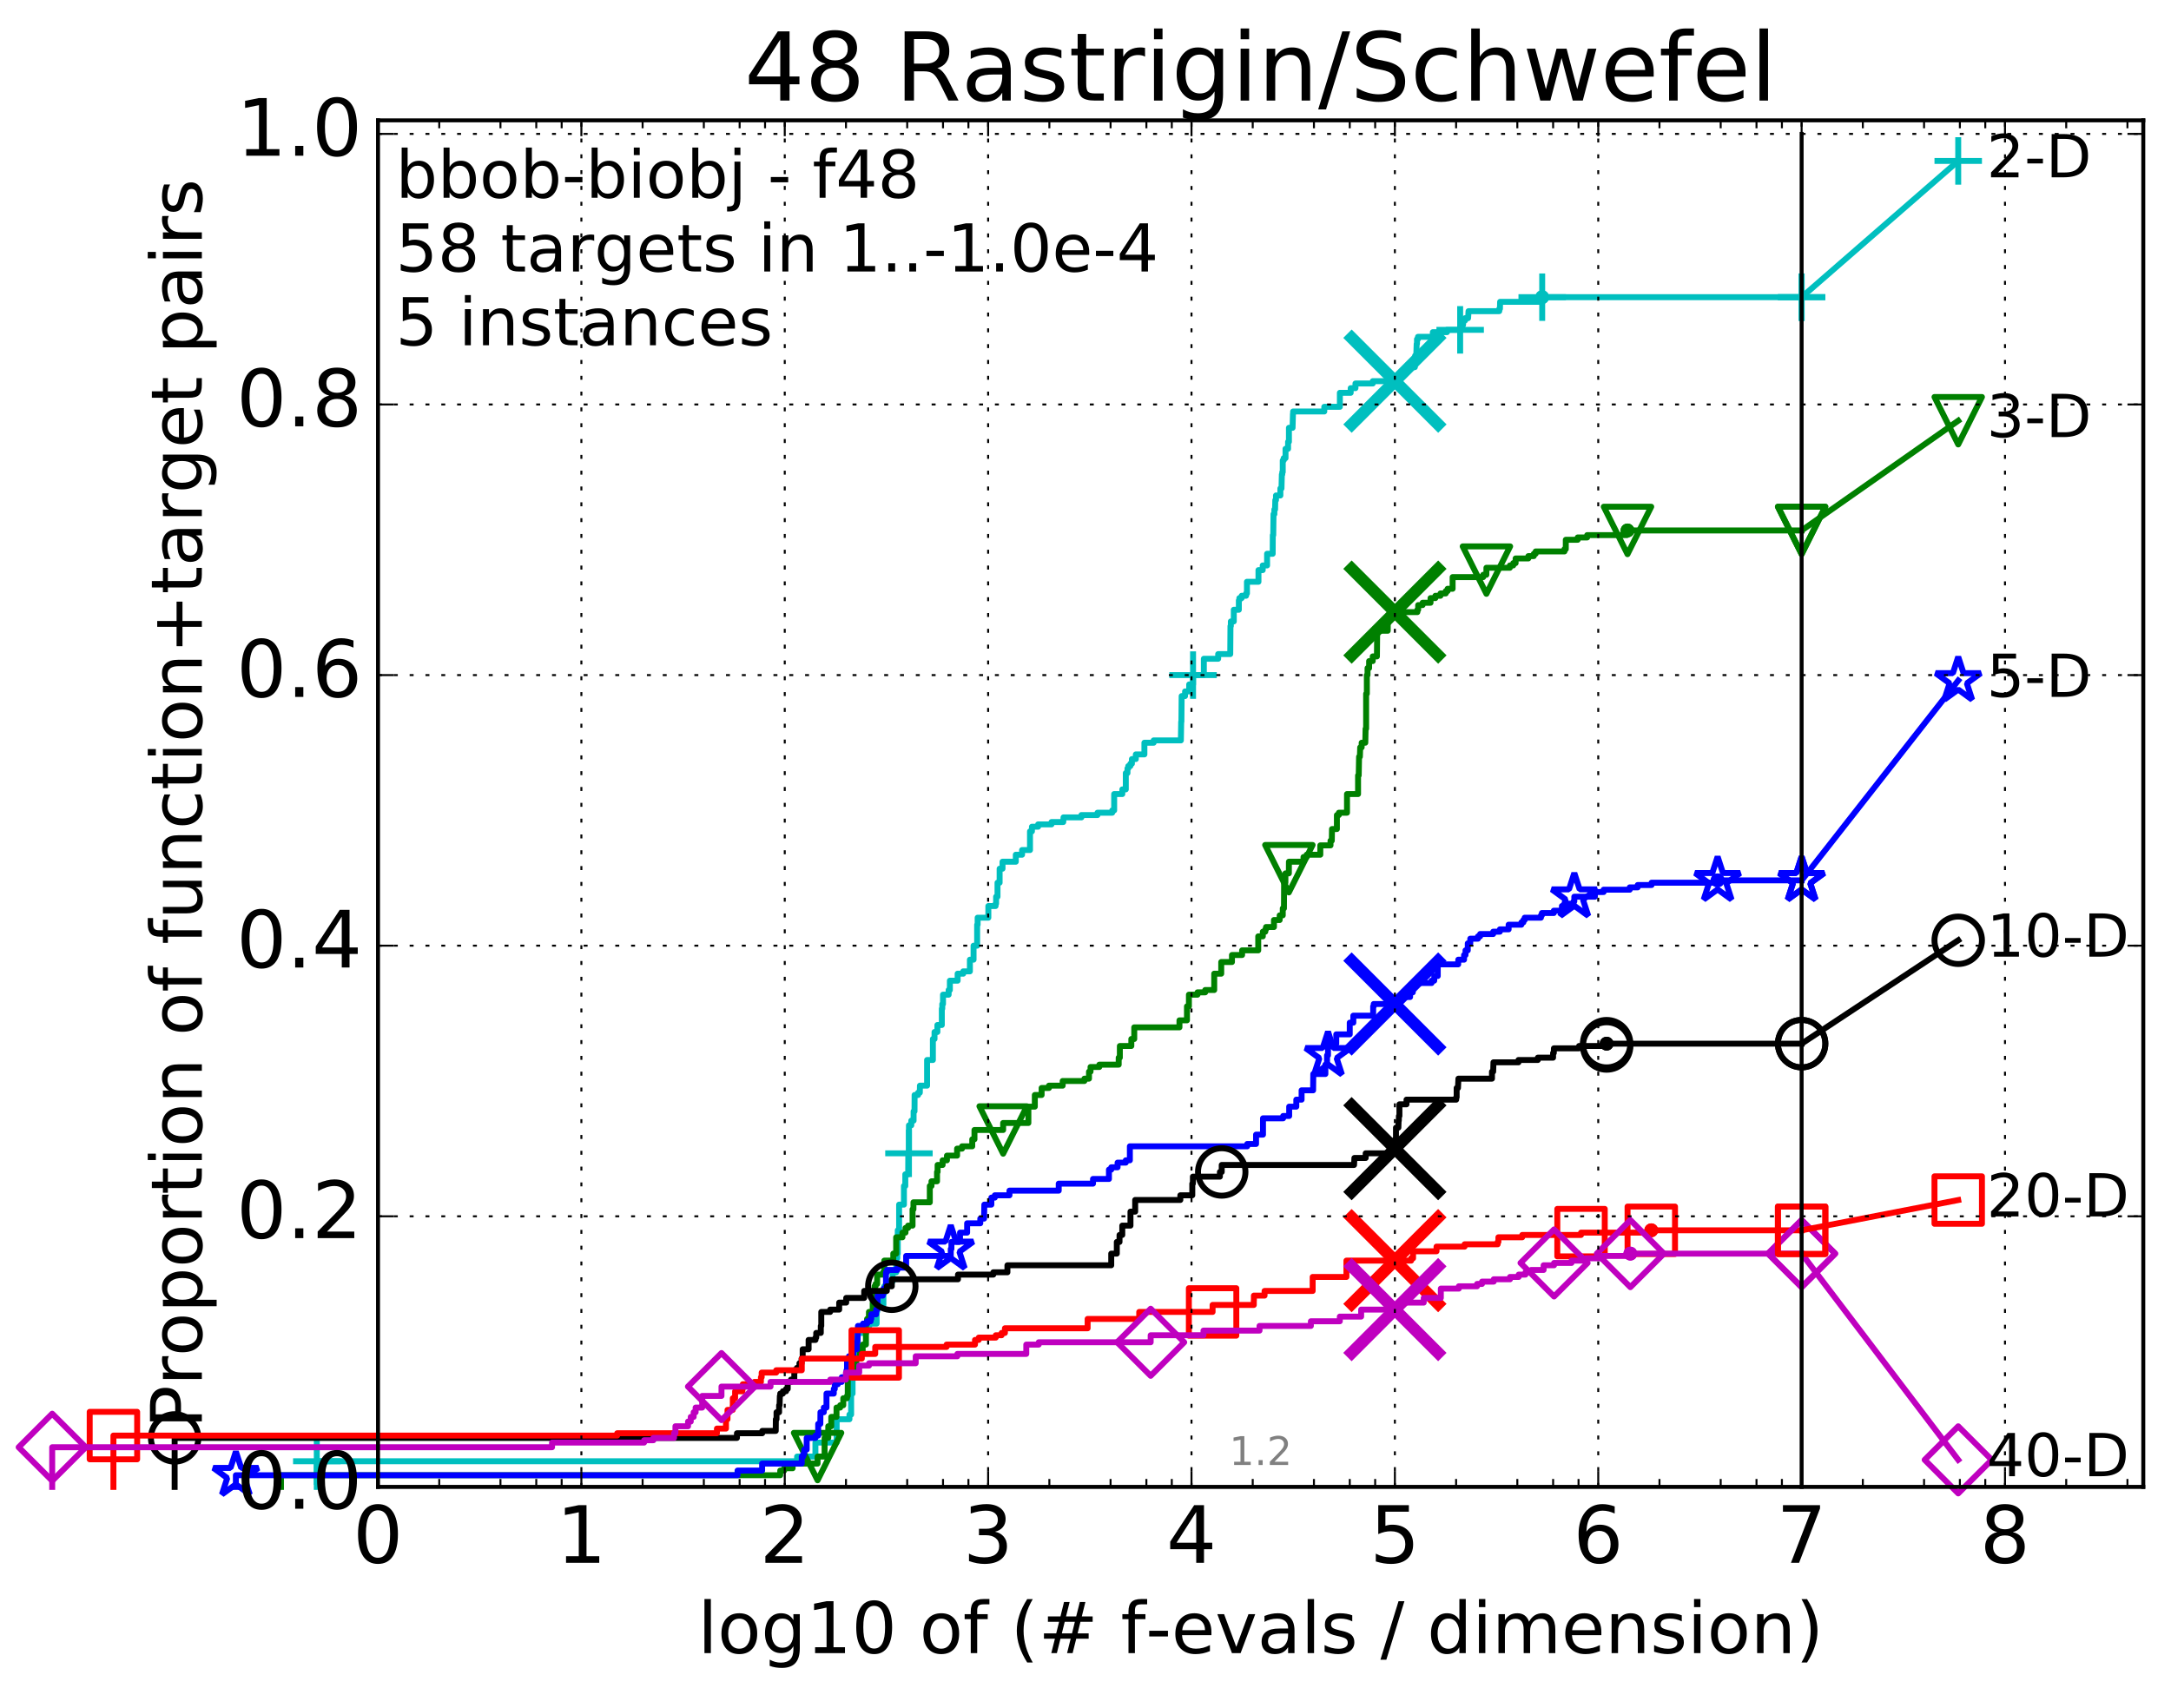<?xml version="1.0" encoding="utf-8" standalone="no"?>
<!DOCTYPE svg PUBLIC "-//W3C//DTD SVG 1.1//EN"
  "http://www.w3.org/Graphics/SVG/1.1/DTD/svg11.dtd">
<!-- Created with matplotlib (http://matplotlib.org/) -->
<svg height="432pt" version="1.1" viewBox="0 0 549 432" width="549pt" xmlns="http://www.w3.org/2000/svg" xmlns:xlink="http://www.w3.org/1999/xlink">
 <defs>
  <style type="text/css">
*{stroke-linecap:butt;stroke-linejoin:round;stroke-miterlimit:100000;}
  </style>
 </defs>
 <g id="figure_1">
  <g id="patch_1">
   <path d="M 0 432.436 
L 549.192 432.436 
L 549.192 0 
L 0 0 
z
" style="fill:#ffffff;"/>
  </g>
  <g id="axes_1">
   <g id="patch_2">
    <path d="M 95.592 376.036 
L 541.992 376.036 
L 541.992 30.436 
L 95.592 30.436 
z
" style="fill:#ffffff;"/>
   </g>
   <g id="line2d_1">
    <defs>
     <path d="M 0 1.5 
C 0.398 1.5 0.779 1.342 1.061 1.061 
C 1.342 0.779 1.5 0.398 1.5 0 
C 1.5 -0.398 1.342 -0.779 1.061 -1.061 
C 0.779 -1.342 0.398 -1.5 0 -1.5 
C -0.398 -1.5 -0.779 -1.342 -1.061 -1.061 
C -1.342 -0.779 -1.5 -0.398 -1.5 0 
C -1.5 0.398 -1.342 0.779 -1.061 1.061 
C -0.779 1.342 -0.398 1.5 0 1.5 
z
" id="m102771065e" style="stroke:#00bfbf;stroke-width:0.5;"/>
    </defs>
    <g>
     <use style="fill:#00bfbf;stroke:#00bfbf;stroke-width:0.5;" x="389.989" xlink:href="#m102771065e" y="75.155"/>
     <use style="fill:#00bfbf;stroke:#00bfbf;stroke-width:0.5;" x="389.989" xlink:href="#m102771065e" y="75.155"/>
    </g>
   </g>
   <g id="line2d_2">
    <path d="M 80.11 376.036 
L 80.11 369.547 
L 201.57 369.547 
L 201.57 368.367 
L 206.202 368.367 
L 206.202 364.827 
L 211.577 364.827 
L 211.577 358.927 
L 214.806 358.927 
L 214.806 357.747 
L 215.232 357.747 
L 215.232 352.438 
L 215.598 352.438 
L 215.598 345.948 
L 215.855 345.948 
L 215.855 344.178 
L 216.261 344.178 
L 216.362 339.459 
L 216.561 339.459 
L 216.561 337.099 
L 219.048 337.099 
L 219.048 335.329 
L 219.833 335.329 
L 219.833 334.739 
L 221.684 334.739 
L 221.684 331.789 
L 221.802 331.789 
L 221.841 330.019 
L 223.392 330.019 
L 223.392 327.069 
L 223.61 327.069 
L 223.61 325.299 
L 224.463 325.299 
L 224.463 324.12 
L 225.716 324.12 
L 225.716 321.76 
L 226.652 321.76 
L 226.652 318.22 
L 226.903 318.22 
L 226.903 317.04 
L 227.028 317.04 
L 227.028 311.14 
L 227.367 311.14 
L 227.367 304.651 
L 228.587 304.651 
L 228.587 299.931 
L 228.932 299.931 
L 228.932 296.981 
L 229.662 296.981 
L 229.689 291.672 
L 229.854 291.672 
L 229.854 284.592 
L 230.448 284.592 
L 230.448 283.412 
L 231.027 283.412 
L 231.027 281.052 
L 231.26 281.052 
L 231.285 276.923 
L 232.166 276.923 
L 232.166 276.333 
L 232.606 276.333 
L 232.63 274.563 
L 234.44 274.563 
L 234.44 268.073 
L 235.907 268.073 
L 235.907 262.763 
L 236.321 262.763 
L 236.321 260.994 
L 237.046 260.994 
L 237.046 259.224 
L 238.168 259.224 
L 238.168 255.094 
L 238.281 255.094 
L 238.281 253.914 
L 238.468 253.914 
L 238.468 251.554 
L 239.892 251.554 
L 239.892 250.374 
L 240.204 250.374 
L 240.204 248.014 
L 242.165 248.014 
L 242.165 246.245 
L 243.586 246.245 
L 243.586 245.655 
L 245.267 245.655 
L 245.267 242.705 
L 246.195 242.705 
L 246.195 239.165 
L 247.098 239.165 
L 247.098 233.855 
L 247.224 233.855 
L 247.224 232.085 
L 249.933 232.085 
L 249.933 229.136 
L 251.761 229.136 
L 251.761 228.546 
L 251.894 228.546 
L 251.894 226.776 
L 252.248 226.776 
L 252.248 223.236 
L 252.784 223.236 
L 252.784 219.696 
L 253.517 219.696 
L 253.517 217.926 
L 256.876 217.926 
L 256.876 216.156 
L 258.459 216.156 
L 258.459 214.977 
L 260.466 214.977 
L 260.466 210.257 
L 260.954 210.257 
L 260.954 209.077 
L 262.516 209.077 
L 262.516 208.487 
L 265.905 208.487 
L 265.905 207.897 
L 268.875 207.897 
L 268.942 206.717 
L 273.464 206.717 
L 273.464 206.127 
L 277.533 206.127 
L 277.533 205.537 
L 281.258 205.537 
L 281.258 204.947 
L 281.749 204.947 
L 281.749 200.817 
L 283.809 200.817 
L 283.809 199.637 
L 284.693 199.637 
L 284.693 195.508 
L 285.114 195.508 
L 285.114 194.328 
L 285.321 194.328 
L 285.321 193.738 
L 285.84 193.738 
L 285.84 193.148 
L 286.236 193.148 
L 286.236 191.968 
L 287.229 191.968 
L 287.229 190.788 
L 289.394 190.788 
L 289.394 187.838 
L 291.736 187.838 
L 291.736 187.248 
L 298.619 187.248 
L 298.699 182.529 
L 298.753 182.529 
L 298.813 176.039 
L 299.674 176.039 
L 299.674 174.859 
L 300.722 174.859 
L 300.722 173.089 
L 301.699 173.089 
L 301.699 170.729 
L 304.427 170.729 
L 304.427 166.6 
L 308.048 166.6 
L 308.048 165.42 
L 311.103 165.42 
L 311.158 158.34 
L 311.256 158.34 
L 311.256 157.16 
L 312.001 157.16 
L 312.001 154.21 
L 313.279 154.21 
L 313.279 151.851 
L 313.41 151.851 
L 313.41 151.261 
L 313.994 151.261 
L 313.994 150.671 
L 315.103 150.671 
L 315.103 150.081 
L 315.327 150.081 
L 315.327 147.131 
L 318.241 147.131 
L 318.241 144.181 
L 319.314 144.181 
L 319.314 143.001 
L 320.418 143.001 
L 320.418 140.051 
L 321.836 140.051 
L 321.865 135.332 
L 321.976 135.332 
L 322.046 130.022 
L 322.261 130.022 
L 322.261 128.842 
L 322.439 128.842 
L 322.493 126.482 
L 322.672 126.482 
L 322.672 125.302 
L 323.778 125.302 
L 323.778 123.532 
L 324.06 123.532 
L 324.153 119.993 
L 324.258 119.993 
L 324.258 119.403 
L 324.378 119.403 
L 324.378 116.453 
L 324.617 116.453 
L 324.617 115.863 
L 325.081 115.863 
L 325.081 113.503 
L 325.726 113.503 
L 325.726 111.733 
L 325.944 111.733 
L 325.944 108.193 
L 326.864 108.193 
L 326.96 104.654 
L 327.005 104.654 
L 327.005 104.064 
L 334.883 104.064 
L 334.883 102.884 
L 338.826 102.884 
L 338.826 99.344 
L 341.56 99.344 
L 341.56 98.164 
L 342.766 98.164 
L 342.766 96.984 
L 347.15 96.984 
L 347.15 96.394 
L 353.857 96.394 
L 353.906 95.214 
L 354.02 95.214 
L 354.02 94.624 
L 354.818 94.624 
L 354.818 94.034 
L 355.177 94.034 
L 355.177 93.444 
L 356.27 93.444 
L 356.27 92.854 
L 357.784 92.854 
L 357.875 89.904 
L 358.145 89.904 
L 358.248 86.955 
L 358.327 86.955 
L 358.327 85.775 
L 358.578 85.775 
L 358.578 85.185 
L 362.336 85.185 
L 362.336 84.005 
L 365.911 84.005 
L 365.911 83.415 
L 369.243 83.415 
L 369.243 82.825 
L 369.477 82.825 
L 369.477 82.235 
L 369.962 82.235 
L 370.06 81.055 
L 370.493 81.055 
L 370.493 80.465 
L 371.251 80.465 
L 371.362 78.695 
L 379.128 78.695 
L 379.128 78.105 
L 379.304 78.105 
L 379.345 76.335 
L 389.404 76.335 
L 389.404 75.745 
L 389.989 75.745 
L 389.989 75.155 
L 455.592 75.155 
L 455.592 75.155 
" style="fill:none;stroke:#00bfbf;stroke-linecap:square;stroke-width:1.5;"/>
   </g>
   <g id="line2d_3">
    <defs>
     <path d="M -6 0 
L 6 0 
M 0 6 
L 0 -6 
" id="m3550ec12e7" style="stroke:#00bfbf;stroke-width:1.5;"/>
    </defs>
    <g>
     <use style="fill:none;stroke:#00bfbf;stroke-width:1.5;" x="80.11" xlink:href="#m3550ec12e7" y="369.547"/>
     <use style="fill:none;stroke:#00bfbf;stroke-width:1.5;" x="229.854" xlink:href="#m3550ec12e7" y="291.672"/>
     <use style="fill:none;stroke:#00bfbf;stroke-width:1.5;" x="301.699" xlink:href="#m3550ec12e7" y="170.729"/>
     <use style="fill:none;stroke:#00bfbf;stroke-width:1.5;" x="369.243" xlink:href="#m3550ec12e7" y="83.415"/>
     <use style="fill:none;stroke:#00bfbf;stroke-width:1.5;" x="389.989" xlink:href="#m3550ec12e7" y="75.155"/>
     <use style="fill:none;stroke:#00bfbf;stroke-width:1.5;" x="455.592" xlink:href="#m3550ec12e7" y="75.155"/>
    </g>
   </g>
   <g id="line2d_4"/>
   <g id="line2d_5">
    <path clip-path="url(#pf633511b03)" d="M 352.747 96.394 
" style="fill:none;stroke:#00bfbf;stroke-linecap:square;"/>
    <defs>
     <path d="M -12 12 
L 12 -12 
M -12 -12 
L 12 12 
" id="m012ad740ff" style="stroke:#00bfbf;stroke-width:3.0;"/>
    </defs>
    <g clip-path="url(#pf633511b03)">
     <use style="fill:#00bfbf;stroke:#00bfbf;stroke-width:3.0;" x="352.747" xlink:href="#m012ad740ff" y="96.394"/>
    </g>
   </g>
   <g id="line2d_6">
    <defs>
     <path d="M 0 1.5 
C 0.398 1.5 0.779 1.342 1.061 1.061 
C 1.342 0.779 1.5 0.398 1.5 0 
C 1.5 -0.398 1.342 -0.779 1.061 -1.061 
C 0.779 -1.342 0.398 -1.5 0 -1.5 
C -0.398 -1.5 -0.779 -1.342 -1.061 -1.061 
C -1.342 -0.779 -1.5 -0.398 -1.5 0 
C -1.5 0.398 -1.342 0.779 -1.061 1.061 
C -0.779 1.342 -0.398 1.5 0 1.5 
z
" id="m611c7c9995" style="stroke:#008000;stroke-width:0.5;"/>
    </defs>
    <g>
     <use style="fill:#008000;stroke:#008000;stroke-width:0.5;" x="411.561" xlink:href="#m611c7c9995" y="134.152"/>
     <use style="fill:#008000;stroke:#008000;stroke-width:0.5;" x="411.561" xlink:href="#m611c7c9995" y="134.152"/>
    </g>
   </g>
   <g id="line2d_7">
    <path d="M 71.054 376.036 
L 71.054 373.086 
L 197.303 373.086 
L 197.303 371.907 
L 198.299 371.907 
L 198.299 371.317 
L 200.442 371.317 
L 200.442 370.137 
L 206.748 370.137 
L 206.748 368.367 
L 208.524 368.367 
L 208.524 363.647 
L 209.452 363.647 
L 209.452 360.697 
L 210.213 360.697 
L 210.213 358.337 
L 211.536 358.337 
L 211.536 355.978 
L 212.469 355.978 
L 212.469 355.388 
L 213.25 355.388 
L 213.25 353.618 
L 214.189 353.618 
L 214.189 353.028 
L 214.373 353.028 
L 214.409 347.128 
L 215.372 347.128 
L 215.372 345.948 
L 216.528 345.948 
L 216.561 343.588 
L 217.437 343.588 
L 217.437 341.818 
L 218.157 341.818 
L 218.157 340.049 
L 218.974 340.049 
L 218.974 334.739 
L 219.269 334.739 
L 219.269 333.559 
L 219.733 333.559 
L 219.733 331.789 
L 220.688 331.789 
L 220.688 329.429 
L 220.934 329.429 
L 220.934 328.249 
L 221.07 328.249 
L 221.151 325.299 
L 221.419 325.299 
L 221.419 324.71 
L 221.815 324.71 
L 221.815 322.35 
L 223.307 322.35 
L 223.307 321.76 
L 223.623 321.76 
L 223.623 318.81 
L 225.891 318.81 
L 225.891 317.04 
L 226.62 317.04 
L 226.62 312.91 
L 228.207 312.91 
L 228.207 311.73 
L 228.98 311.73 
L 228.98 310.55 
L 229.634 310.55 
L 229.634 309.96 
L 230.766 309.96 
L 230.766 305.831 
L 230.993 305.831 
L 230.993 304.061 
L 235.128 304.061 
L 235.128 299.931 
L 235.556 299.931 
L 235.556 298.751 
L 236.954 298.751 
L 236.954 296.391 
L 237.099 296.391 
L 237.099 294.621 
L 238.369 294.621 
L 238.369 293.442 
L 239.463 293.442 
L 239.463 292.262 
L 242.028 292.262 
L 242.028 290.492 
L 243.283 290.492 
L 243.283 289.902 
L 245.859 289.902 
L 245.859 288.132 
L 246.422 288.132 
L 246.422 285.772 
L 253.675 285.772 
L 253.675 284.002 
L 260.056 284.002 
L 260.056 279.872 
L 261.685 279.872 
L 261.685 276.923 
L 263.403 276.923 
L 263.403 275.153 
L 265.258 275.153 
L 265.258 274.563 
L 268.728 274.563 
L 268.728 273.383 
L 274.223 273.383 
L 274.223 272.793 
L 275.384 272.793 
L 275.384 271.023 
L 275.775 271.023 
L 275.775 269.843 
L 277.996 269.843 
L 277.996 269.253 
L 282.895 269.253 
L 282.895 267.483 
L 283.186 267.483 
L 283.186 264.533 
L 286.088 264.533 
L 286.088 262.763 
L 286.827 262.763 
L 286.827 259.814 
L 298.26 259.814 
L 298.26 258.044 
L 300.16 258.044 
L 300.16 254.504 
L 300.652 254.504 
L 300.652 251.554 
L 302.825 251.554 
L 302.825 250.964 
L 304.772 250.964 
L 304.772 250.374 
L 307.05 250.374 
L 307.05 246.245 
L 308.824 246.245 
L 308.824 243.295 
L 311.538 243.295 
L 311.538 241.525 
L 314.102 241.525 
L 314.102 240.345 
L 318.182 240.345 
L 318.182 236.805 
L 319.34 236.805 
L 319.34 235.625 
L 319.969 235.625 
L 319.969 235.035 
L 320.156 235.035 
L 320.156 234.445 
L 322.159 234.445 
L 322.159 232.675 
L 323.601 232.675 
L 323.601 231.495 
L 324.384 231.495 
L 324.384 229.726 
L 324.687 229.726 
L 324.723 223.236 
L 325.049 223.236 
L 325.059 220.876 
L 325.927 220.876 
L 325.941 217.926 
L 329.627 217.926 
L 329.627 216.746 
L 330.427 216.746 
L 330.427 216.156 
L 333.878 216.156 
L 333.878 213.797 
L 336.46 213.797 
L 336.46 212.617 
L 336.786 212.617 
L 336.833 209.667 
L 338.073 209.667 
L 338.073 206.127 
L 338.57 206.127 
L 338.57 205.537 
L 340.629 205.537 
L 340.629 200.817 
L 343.425 200.817 
L 343.425 196.098 
L 343.593 196.098 
L 343.682 191.378 
L 343.889 191.378 
L 343.964 189.018 
L 344.335 189.018 
L 344.335 187.838 
L 345.254 187.838 
L 345.328 184.298 
L 345.463 184.298 
L 345.463 175.449 
L 345.649 175.449 
L 345.649 170.729 
L 345.822 170.729 
L 345.822 168.959 
L 346.221 168.959 
L 346.221 167.19 
L 347.134 167.19 
L 347.134 166.01 
L 348.196 166.01 
L 348.261 159.52 
L 350.933 159.52 
L 350.933 155.98 
L 351.636 155.98 
L 351.636 154.8 
L 358.423 154.8 
L 358.423 154.21 
L 358.624 154.21 
L 358.624 153.03 
L 359.745 153.03 
L 359.745 152.44 
L 361.752 152.44 
L 361.752 151.261 
L 362.98 151.261 
L 362.98 150.671 
L 364.264 150.671 
L 364.264 150.081 
L 365.596 150.081 
L 365.596 149.491 
L 366.067 149.491 
L 366.067 148.901 
L 367.336 148.901 
L 367.338 145.951 
L 375.072 145.951 
L 375.072 145.361 
L 375.871 145.361 
L 375.885 143.591 
L 381.814 143.591 
L 381.814 143.001 
L 382.668 143.001 
L 382.668 142.411 
L 383.268 142.411 
L 383.268 141.231 
L 386.487 141.231 
L 386.487 140.641 
L 387.863 140.641 
L 387.863 140.051 
L 388.339 140.051 
L 388.339 139.461 
L 395.617 139.461 
L 395.617 138.871 
L 395.955 138.871 
L 395.956 136.511 
L 398.969 136.511 
L 398.969 135.922 
L 401.363 135.922 
L 401.363 135.332 
L 411.394 135.332 
L 411.394 134.742 
L 411.561 134.742 
L 411.561 134.152 
L 455.592 134.152 
L 455.592 134.152 
" style="fill:none;stroke:#008000;stroke-linecap:square;stroke-width:1.5;"/>
   </g>
   <g id="line2d_8">
    <defs>
     <path d="M -0 6 
L 6 -6 
L -6 -6 
z
" id="mbdc1514195" style="stroke:#008000;stroke-linejoin:miter;stroke-width:1.5;"/>
    </defs>
    <g>
     <use style="fill:none;stroke:#008000;stroke-linejoin:miter;stroke-width:1.5;" x="206.748" xlink:href="#mbdc1514195" y="368.367"/>
     <use style="fill:none;stroke:#008000;stroke-linejoin:miter;stroke-width:1.5;" x="253.675" xlink:href="#mbdc1514195" y="285.772"/>
     <use style="fill:none;stroke:#008000;stroke-linejoin:miter;stroke-width:1.5;" x="325.927" xlink:href="#mbdc1514195" y="219.696"/>
     <use style="fill:none;stroke:#008000;stroke-linejoin:miter;stroke-width:1.5;" x="375.885" xlink:href="#mbdc1514195" y="144.181"/>
     <use style="fill:none;stroke:#008000;stroke-linejoin:miter;stroke-width:1.5;" x="411.561" xlink:href="#mbdc1514195" y="134.152"/>
     <use style="fill:none;stroke:#008000;stroke-linejoin:miter;stroke-width:1.5;" x="455.592" xlink:href="#mbdc1514195" y="134.152"/>
    </g>
   </g>
   <g id="line2d_9"/>
   <g id="line2d_10">
    <path clip-path="url(#pf633511b03)" d="M 352.744 154.8 
" style="fill:none;stroke:#008000;stroke-linecap:square;"/>
    <defs>
     <path d="M -12 12 
L 12 -12 
M -12 -12 
L 12 12 
" id="m386e4e6f42" style="stroke:#008000;stroke-width:3.0;"/>
    </defs>
    <g clip-path="url(#pf633511b03)">
     <use style="fill:#008000;stroke:#008000;stroke-width:3.0;" x="352.744" xlink:href="#m386e4e6f42" y="154.8"/>
    </g>
   </g>
   <g id="line2d_11">
    <defs>
     <path d="M 0 1.5 
C 0.398 1.5 0.779 1.342 1.061 1.061 
C 1.342 0.779 1.5 0.398 1.5 0 
C 1.5 -0.398 1.342 -0.779 1.061 -1.061 
C 0.779 -1.342 0.398 -1.5 0 -1.5 
C -0.398 -1.5 -0.779 -1.342 -1.061 -1.061 
C -1.342 -0.779 -1.5 -0.398 -1.5 0 
C -1.5 0.398 -1.342 0.779 -1.061 1.061 
C -0.779 1.342 -0.398 1.5 0 1.5 
z
" id="m15a5e13734" style="stroke:#0000ff;stroke-width:0.5;"/>
    </defs>
    <g>
     <use style="fill:#0000ff;stroke:#0000ff;stroke-width:0.5;" x="434.351" xlink:href="#m15a5e13734" y="222.646"/>
     <use style="fill:#0000ff;stroke:#0000ff;stroke-width:0.5;" x="434.351" xlink:href="#m15a5e13734" y="222.646"/>
    </g>
   </g>
   <g id="line2d_12">
    <path d="M 59.645 376.036 
L 59.645 373.086 
L 186.512 373.086 
L 186.512 371.907 
L 192.727 371.907 
L 192.727 370.137 
L 202.743 370.137 
L 202.743 368.367 
L 203.109 368.367 
L 203.109 367.777 
L 203.361 367.777 
L 203.361 366.597 
L 203.997 366.597 
L 203.997 363.647 
L 206.218 363.647 
L 206.218 363.057 
L 206.901 363.057 
L 206.901 360.107 
L 207.445 360.107 
L 207.475 357.157 
L 208.324 357.157 
L 208.324 355.978 
L 209.002 355.978 
L 209.002 352.438 
L 210.846 352.438 
L 210.846 351.258 
L 211.101 351.258 
L 211.101 350.078 
L 211.873 350.078 
L 211.873 349.488 
L 212.855 349.488 
L 212.855 348.308 
L 214.064 348.308 
L 214.064 346.538 
L 214.197 346.538 
L 214.197 343.588 
L 214.677 343.588 
L 214.677 342.998 
L 215.773 342.998 
L 215.773 341.228 
L 216.68 341.228 
L 216.68 339.459 
L 216.857 339.459 
L 216.955 335.329 
L 218.243 335.329 
L 218.243 334.739 
L 219.251 334.739 
L 219.251 334.149 
L 220.165 334.149 
L 220.165 333.559 
L 220.333 333.559 
L 220.333 332.379 
L 221.557 332.379 
L 221.557 331.199 
L 221.872 331.199 
L 221.935 327.659 
L 223.238 327.659 
L 223.238 327.069 
L 223.443 327.069 
L 223.443 325.889 
L 224.048 325.889 
L 224.048 321.76 
L 224.316 321.76 
L 224.316 321.17 
L 226.934 321.17 
L 226.934 320.58 
L 229.142 320.58 
L 229.142 317.63 
L 240.427 317.63 
L 240.427 315.86 
L 240.597 315.86 
L 240.597 314.09 
L 242.528 314.09 
L 242.528 313.5 
L 242.769 313.5 
L 242.769 311.73 
L 244.567 311.73 
L 244.567 309.37 
L 247.893 309.37 
L 247.893 308.191 
L 248.849 308.191 
L 248.914 304.651 
L 250.693 304.651 
L 250.693 302.881 
L 251.567 302.881 
L 251.567 302.291 
L 255.272 302.291 
L 255.272 301.111 
L 267.732 301.111 
L 267.732 299.341 
L 276.397 299.341 
L 276.397 298.161 
L 280.429 298.161 
L 280.429 295.801 
L 281.014 295.801 
L 281.014 295.211 
L 282.612 295.211 
L 282.612 294.031 
L 284.682 294.031 
L 284.682 293.442 
L 285.721 293.442 
L 285.721 289.902 
L 315.394 289.902 
L 315.394 289.312 
L 317.629 289.312 
L 317.629 286.952 
L 319.384 286.952 
L 319.384 282.822 
L 324.482 282.822 
L 324.482 282.232 
L 326.006 282.232 
L 326.006 279.872 
L 327.807 279.872 
L 327.807 278.102 
L 329.147 278.102 
L 329.147 275.743 
L 332.056 275.743 
L 332.101 271.613 
L 335.161 271.613 
L 335.161 269.253 
L 335.581 269.253 
L 335.581 266.893 
L 335.824 266.893 
L 335.824 263.943 
L 337.913 263.943 
L 337.913 261.584 
L 341.323 261.584 
L 341.323 258.634 
L 342.227 258.634 
L 342.227 256.864 
L 347.246 256.864 
L 347.246 254.504 
L 347.387 254.504 
L 347.387 253.914 
L 353.686 253.914 
L 353.776 252.144 
L 356.585 252.144 
L 356.585 250.964 
L 357.265 250.964 
L 357.266 249.194 
L 358.292 249.194 
L 358.292 248.604 
L 362.017 248.604 
L 362.017 248.014 
L 362.69 248.014 
L 362.69 246.834 
L 363.578 246.834 
L 363.578 243.885 
L 368.746 243.885 
L 368.77 242.705 
L 370.227 242.705 
L 370.227 241.525 
L 370.599 241.525 
L 370.599 240.345 
L 371.17 240.345 
L 371.17 238.575 
L 371.802 238.575 
L 371.802 237.395 
L 373.746 237.395 
L 373.746 236.805 
L 374.292 236.805 
L 374.292 236.215 
L 377.598 236.215 
L 377.598 235.625 
L 379.286 235.625 
L 379.286 235.035 
L 381.502 235.035 
L 381.502 233.855 
L 384.728 233.855 
L 384.728 233.265 
L 385.226 233.265 
L 385.226 232.675 
L 385.565 232.675 
L 385.565 232.085 
L 389.669 232.085 
L 389.669 231.495 
L 389.913 231.495 
L 389.913 230.905 
L 392.92 230.905 
L 392.92 230.316 
L 394.971 230.316 
L 394.971 229.136 
L 396.34 229.136 
L 396.34 228.546 
L 397.925 228.546 
L 397.925 227.956 
L 398.111 227.956 
L 398.111 226.776 
L 403.314 226.776 
L 403.314 225.596 
L 405.522 225.596 
L 405.522 225.006 
L 412.13 225.006 
L 412.13 224.416 
L 414.136 224.416 
L 414.136 223.826 
L 417.645 223.826 
L 417.645 223.236 
L 434.351 223.236 
L 434.351 222.646 
L 455.592 222.646 
L 455.592 222.646 
" style="fill:none;stroke:#0000ff;stroke-linecap:square;stroke-width:1.5;"/>
   </g>
   <g id="line2d_13">
    <defs>
     <path d="M 0 -6 
L -1.347 -1.854 
L -5.706 -1.854 
L -2.18 0.708 
L -3.527 4.854 
L -0 2.292 
L 3.527 4.854 
L 2.18 0.708 
L 5.706 -1.854 
L 1.347 -1.854 
z
" id="m0bb15a447b" style="stroke:#0000ff;stroke-linejoin:bevel;stroke-width:1.5;"/>
    </defs>
    <g>
     <use style="fill:none;stroke:#0000ff;stroke-linejoin:bevel;stroke-width:1.5;" x="59.645" xlink:href="#m0bb15a447b" y="373.086"/>
     <use style="fill:none;stroke:#0000ff;stroke-linejoin:bevel;stroke-width:1.5;" x="240.427" xlink:href="#m0bb15a447b" y="315.86"/>
     <use style="fill:none;stroke:#0000ff;stroke-linejoin:bevel;stroke-width:1.5;" x="335.824" xlink:href="#m0bb15a447b" y="266.893"/>
     <use style="fill:none;stroke:#0000ff;stroke-linejoin:bevel;stroke-width:1.5;" x="398.111" xlink:href="#m0bb15a447b" y="226.776"/>
     <use style="fill:none;stroke:#0000ff;stroke-linejoin:bevel;stroke-width:1.5;" x="434.351" xlink:href="#m0bb15a447b" y="222.646"/>
     <use style="fill:none;stroke:#0000ff;stroke-linejoin:bevel;stroke-width:1.5;" x="455.592" xlink:href="#m0bb15a447b" y="222.646"/>
    </g>
   </g>
   <g id="line2d_14"/>
   <g id="line2d_15">
    <path clip-path="url(#pf633511b03)" d="M 352.74 253.914 
" style="fill:none;stroke:#0000ff;stroke-linecap:square;"/>
    <defs>
     <path d="M -12 12 
L 12 -12 
M -12 -12 
L 12 12 
" id="m428adc3587" style="stroke:#0000ff;stroke-width:3.0;"/>
    </defs>
    <g clip-path="url(#pf633511b03)">
     <use style="fill:#0000ff;stroke:#0000ff;stroke-width:3.0;" x="352.74" xlink:href="#m428adc3587" y="253.914"/>
    </g>
   </g>
   <g id="line2d_16">
    <defs>
     <path d="M 0 1.5 
C 0.398 1.5 0.779 1.342 1.061 1.061 
C 1.342 0.779 1.5 0.398 1.5 0 
C 1.5 -0.398 1.342 -0.779 1.061 -1.061 
C 0.779 -1.342 0.398 -1.5 0 -1.5 
C -0.398 -1.5 -0.779 -1.342 -1.061 -1.061 
C -1.342 -0.779 -1.5 -0.398 -1.5 0 
C -1.5 0.398 -1.342 0.779 -1.061 1.061 
C -0.779 1.342 -0.398 1.5 0 1.5 
z
" id="m08663d5442" style="stroke:#000000;stroke-width:0.5;"/>
    </defs>
    <g>
     <use style="stroke:#000000;stroke-width:0.5;" x="406.285" xlink:href="#m08663d5442" y="263.943"/>
     <use style="stroke:#000000;stroke-width:0.5;" x="406.285" xlink:href="#m08663d5442" y="263.943"/>
    </g>
   </g>
   <g id="line2d_17">
    <path d="M 44.163 376.036 
L 44.163 363.647 
L 186.359 363.647 
L 186.359 362.467 
L 192.756 362.467 
L 192.756 361.877 
L 196.17 361.877 
L 196.195 358.927 
L 196.367 358.927 
L 196.367 357.157 
L 197.019 357.157 
L 197.019 355.388 
L 197.138 355.388 
L 197.209 353.028 
L 197.303 353.028 
L 197.303 352.438 
L 197.975 352.438 
L 197.975 351.848 
L 198.781 351.848 
L 198.781 351.258 
L 199.196 351.258 
L 199.196 349.488 
L 200.023 349.488 
L 200.023 348.898 
L 200.86 348.898 
L 200.86 346.538 
L 201.512 346.538 
L 201.512 345.948 
L 202.165 345.948 
L 202.165 344.768 
L 202.706 344.768 
L 202.706 343.588 
L 202.982 343.588 
L 202.982 341.228 
L 204.48 341.228 
L 204.48 338.869 
L 206.218 338.869 
L 206.218 338.279 
L 206.406 338.279 
L 206.406 337.099 
L 207.564 337.099 
L 207.564 335.329 
L 207.683 335.329 
L 207.683 331.789 
L 209.93 331.789 
L 209.93 331.199 
L 212.213 331.199 
L 212.213 329.429 
L 213.986 329.429 
L 213.986 328.249 
L 218.536 328.249 
L 218.536 326.479 
L 224.26 326.479 
L 224.26 325.299 
L 225.518 325.299 
L 225.518 323.53 
L 242.253 323.53 
L 242.253 322.35 
L 251.191 322.35 
L 251.191 321.76 
L 254.757 321.76 
L 254.757 319.99 
L 281.007 319.99 
L 281.007 317.04 
L 282.418 317.04 
L 282.418 314.09 
L 283.105 314.09 
L 283.105 312.32 
L 283.8 312.32 
L 283.8 309.96 
L 285.873 309.96 
L 285.873 306.421 
L 287.063 306.421 
L 287.063 303.471 
L 298.482 303.471 
L 298.482 302.291 
L 301.504 302.291 
L 301.504 299.341 
L 301.658 299.341 
L 301.658 297.571 
L 308.485 297.571 
L 308.485 296.391 
L 308.948 296.391 
L 308.948 294.621 
L 342.414 294.621 
L 342.499 292.852 
L 345.35 292.852 
L 345.35 291.672 
L 352.633 291.672 
L 352.633 290.492 
L 352.777 290.492 
L 352.779 288.132 
L 353.012 288.132 
L 353.014 285.182 
L 353.619 285.182 
L 353.675 283.412 
L 353.733 283.412 
L 353.755 282.232 
L 353.886 282.232 
L 353.888 279.282 
L 355.679 279.282 
L 355.679 278.102 
L 368.239 278.102 
L 368.239 277.513 
L 368.356 277.513 
L 368.357 275.153 
L 368.693 275.153 
L 368.802 272.793 
L 377.288 272.793 
L 377.289 271.023 
L 377.591 271.023 
L 377.664 268.663 
L 383.993 268.663 
L 383.993 268.073 
L 388.887 268.073 
L 388.887 267.483 
L 392.739 267.483 
L 392.739 266.303 
L 392.925 266.303 
L 392.952 265.123 
L 399.309 265.123 
L 399.309 264.533 
L 406.285 264.533 
L 406.285 263.943 
L 455.592 263.943 
L 455.592 263.943 
" style="fill:none;stroke:#000000;stroke-linecap:square;stroke-width:1.5;"/>
   </g>
   <g id="line2d_18">
    <defs>
     <path d="M 0 6 
C 1.591 6 3.117 5.368 4.243 4.243 
C 5.368 3.117 6 1.591 6 0 
C 6 -1.591 5.368 -3.117 4.243 -4.243 
C 3.117 -5.368 1.591 -6 0 -6 
C -1.591 -6 -3.117 -5.368 -4.243 -4.243 
C -5.368 -3.117 -6 -1.591 -6 0 
C -6 1.591 -5.368 3.117 -4.243 4.243 
C -3.117 5.368 -1.591 6 0 6 
z
" id="m9c12540057" style="stroke:#000000;stroke-width:1.5;"/>
    </defs>
    <g>
     <use style="fill:none;stroke:#000000;stroke-width:1.5;" x="44.163" xlink:href="#m9c12540057" y="363.647"/>
     <use style="fill:none;stroke:#000000;stroke-width:1.5;" x="225.518" xlink:href="#m9c12540057" y="325.299"/>
     <use style="fill:none;stroke:#000000;stroke-width:1.5;" x="308.948" xlink:href="#m9c12540057" y="296.391"/>
     <use style="fill:none;stroke:#000000;stroke-width:1.5;" x="406.285" xlink:href="#m9c12540057" y="264.533"/>
     <use style="fill:none;stroke:#000000;stroke-width:1.5;" x="406.285" xlink:href="#m9c12540057" y="263.943"/>
     <use style="fill:none;stroke:#000000;stroke-width:1.5;" x="455.592" xlink:href="#m9c12540057" y="263.943"/>
    </g>
   </g>
   <g id="line2d_19"/>
   <g id="line2d_20">
    <path clip-path="url(#pf633511b03)" d="M 352.736 290.492 
" style="fill:none;stroke:#000000;stroke-linecap:square;"/>
    <defs>
     <path d="M -12 12 
L 12 -12 
M -12 -12 
L 12 12 
" id="mdcad473cd9" style="stroke:#000000;stroke-width:3.0;"/>
    </defs>
    <g clip-path="url(#pf633511b03)">
     <use style="stroke:#000000;stroke-width:3.0;" x="352.736" xlink:href="#mdcad473cd9" y="290.492"/>
    </g>
   </g>
   <g id="line2d_21">
    <defs>
     <path d="M 0 1.5 
C 0.398 1.5 0.779 1.342 1.061 1.061 
C 1.342 0.779 1.5 0.398 1.5 0 
C 1.5 -0.398 1.342 -0.779 1.061 -1.061 
C 0.779 -1.342 0.398 -1.5 0 -1.5 
C -0.398 -1.5 -0.779 -1.342 -1.061 -1.061 
C -1.342 -0.779 -1.5 -0.398 -1.5 0 
C -1.5 0.398 -1.342 0.779 -1.061 1.061 
C -0.779 1.342 -0.398 1.5 0 1.5 
z
" id="md29fc25bd1" style="stroke:#ff0000;stroke-width:0.5;"/>
    </defs>
    <g>
     <use style="fill:#ff0000;stroke:#ff0000;stroke-width:0.5;" x="417.574" xlink:href="#md29fc25bd1" y="311.14"/>
     <use style="fill:#ff0000;stroke:#ff0000;stroke-width:0.5;" x="417.574" xlink:href="#md29fc25bd1" y="311.14"/>
    </g>
   </g>
   <g id="line2d_22">
    <path d="M 28.682 376.036 
L 28.682 363.057 
L 156.076 363.057 
L 156.076 362.467 
L 181.298 362.467 
L 181.298 361.287 
L 183.584 361.287 
L 183.584 358.927 
L 183.972 358.927 
L 183.972 356.567 
L 185.298 356.567 
L 185.298 355.388 
L 185.318 355.388 
L 185.318 353.618 
L 185.894 353.618 
L 185.894 351.848 
L 187.736 351.848 
L 187.736 351.258 
L 187.826 351.258 
L 187.826 350.078 
L 190.768 350.078 
L 190.768 349.488 
L 192.422 349.488 
L 192.422 348.308 
L 192.611 348.308 
L 192.611 347.128 
L 196.281 347.128 
L 196.281 346.538 
L 202.752 346.538 
L 202.752 343.588 
L 217.937 343.588 
L 217.937 342.408 
L 221.326 342.408 
L 221.326 340.639 
L 239.371 340.639 
L 239.371 340.049 
L 246.557 340.049 
L 246.557 338.869 
L 247.507 338.869 
L 247.507 338.279 
L 251.811 338.279 
L 251.811 337.689 
L 253.288 337.689 
L 253.288 337.099 
L 254.124 337.099 
L 254.124 335.919 
L 275.038 335.919 
L 275.038 333.559 
L 288.085 333.559 
L 288.085 331.789 
L 306.638 331.789 
L 306.638 330.019 
L 317.06 330.019 
L 317.06 328.839 
L 317.085 328.839 
L 317.085 327.659 
L 319.782 327.659 
L 319.782 326.479 
L 331.945 326.479 
L 331.945 322.94 
L 340.484 322.94 
L 340.484 318.81 
L 356.853 318.81 
L 356.853 318.22 
L 357.335 318.22 
L 357.335 317.04 
L 357.336 317.04 
L 357.336 316.45 
L 363.268 316.45 
L 363.268 315.86 
L 363.268 315.86 
L 363.268 315.27 
L 370.371 315.27 
L 370.371 314.68 
L 378.732 314.68 
L 378.732 314.09 
L 378.914 314.09 
L 378.914 312.91 
L 384.941 312.91 
L 384.941 312.32 
L 399.81 312.32 
L 399.81 311.73 
L 417.574 311.73 
L 417.574 311.14 
L 455.592 311.14 
" style="fill:none;stroke:#ff0000;stroke-linecap:square;stroke-width:1.5;"/>
   </g>
   <g id="line2d_23">
    <defs>
     <path d="M -6 6 
L 6 6 
L 6 -6 
L -6 -6 
z
" id="m6688951fb1" style="stroke:#ff0000;stroke-linejoin:miter;stroke-width:1.5;"/>
    </defs>
    <g>
     <use style="fill:none;stroke:#ff0000;stroke-linejoin:miter;stroke-width:1.5;" x="28.682" xlink:href="#m6688951fb1" y="363.057"/>
     <use style="fill:none;stroke:#ff0000;stroke-linejoin:miter;stroke-width:1.5;" x="221.326" xlink:href="#m6688951fb1" y="342.408"/>
     <use style="fill:none;stroke:#ff0000;stroke-linejoin:miter;stroke-width:1.5;" x="306.638" xlink:href="#m6688951fb1" y="331.789"/>
     <use style="fill:none;stroke:#ff0000;stroke-linejoin:miter;stroke-width:1.5;" x="399.81" xlink:href="#m6688951fb1" y="311.73"/>
     <use style="fill:none;stroke:#ff0000;stroke-linejoin:miter;stroke-width:1.5;" x="417.574" xlink:href="#m6688951fb1" y="311.14"/>
     <use style="fill:none;stroke:#ff0000;stroke-linejoin:miter;stroke-width:1.5;" x="455.592" xlink:href="#m6688951fb1" y="311.14"/>
    </g>
   </g>
   <g id="line2d_24"/>
   <g id="line2d_25">
    <path clip-path="url(#pf633511b03)" d="M 352.736 318.81 
" style="fill:none;stroke:#ff0000;stroke-linecap:square;"/>
    <defs>
     <path d="M -12 12 
L 12 -12 
M -12 -12 
L 12 12 
" id="mefe5aa3d5d" style="stroke:#ff0000;stroke-width:3.0;"/>
    </defs>
    <g clip-path="url(#pf633511b03)">
     <use style="fill:#ff0000;stroke:#ff0000;stroke-width:3.0;" x="352.736" xlink:href="#mefe5aa3d5d" y="318.81"/>
    </g>
   </g>
   <g id="line2d_26">
    <defs>
     <path d="M 0 1.5 
C 0.398 1.5 0.779 1.342 1.061 1.061 
C 1.342 0.779 1.5 0.398 1.5 0 
C 1.5 -0.398 1.342 -0.779 1.061 -1.061 
C 0.779 -1.342 0.398 -1.5 0 -1.5 
C -0.398 -1.5 -0.779 -1.342 -1.061 -1.061 
C -1.342 -0.779 -1.5 -0.398 -1.5 0 
C -1.5 0.398 -1.342 0.779 -1.061 1.061 
C -0.779 1.342 -0.398 1.5 0 1.5 
z
" id="m2f34aeab4d" style="stroke:#bf00bf;stroke-width:0.5;"/>
    </defs>
    <g>
     <use style="fill:#bf00bf;stroke:#bf00bf;stroke-width:0.5;" x="412.287" xlink:href="#m2f34aeab4d" y="317.04"/>
     <use style="fill:#bf00bf;stroke:#bf00bf;stroke-width:0.5;" x="412.287" xlink:href="#m2f34aeab4d" y="317.04"/>
    </g>
   </g>
   <g id="line2d_27">
    <path d="M 13.2 376.036 
L 13.2 366.007 
L 139.605 366.007 
L 139.605 364.827 
L 162.889 364.827 
L 162.889 364.237 
L 165.232 364.237 
L 165.232 363.647 
L 170.451 363.647 
L 170.451 362.467 
L 170.801 362.467 
L 170.801 360.697 
L 173.989 360.697 
L 173.989 359.517 
L 174.679 359.517 
L 174.679 358.337 
L 175.412 358.337 
L 175.412 357.157 
L 175.908 357.157 
L 175.908 355.978 
L 177.575 355.978 
L 177.575 353.028 
L 182.448 353.028 
L 182.448 350.668 
L 194.852 350.668 
L 194.852 349.488 
L 209.95 349.488 
L 209.95 348.898 
L 213.914 348.898 
L 213.914 347.128 
L 217.277 347.128 
L 217.277 345.358 
L 219.762 345.358 
L 219.762 344.768 
L 231.563 344.768 
L 231.563 342.998 
L 242.095 342.998 
L 242.095 342.408 
L 259.524 342.408 
L 259.524 340.049 
L 262.674 340.049 
L 262.674 339.459 
L 290.98 339.459 
L 290.98 337.689 
L 304.335 337.689 
L 304.335 336.509 
L 318.507 336.509 
L 318.507 335.329 
L 331.493 335.329 
L 331.493 334.149 
L 338.811 334.149 
L 338.811 332.969 
L 344.207 332.969 
L 344.207 331.199 
L 353.076 331.199 
L 353.076 330.609 
L 354.099 330.609 
L 354.099 330.019 
L 354.099 330.019 
L 354.099 329.429 
L 360.031 329.429 
L 360.031 328.839 
L 360.031 328.839 
L 360.031 328.249 
L 364.357 328.249 
L 364.357 327.069 
L 364.357 327.069 
L 364.357 326.479 
L 364.357 326.479 
L 364.357 325.889 
L 368.909 325.889 
L 368.909 325.299 
L 373.521 325.299 
L 373.521 324.71 
L 374.775 324.71 
L 374.775 324.12 
L 377.737 324.12 
L 377.737 323.53 
L 381.852 323.53 
L 381.852 322.94 
L 384.047 322.94 
L 384.047 322.35 
L 385.757 322.35 
L 385.757 321.76 
L 387.217 321.76 
L 387.217 321.17 
L 390.344 321.17 
L 390.344 320.58 
L 390.344 320.58 
L 390.344 319.99 
L 392.987 319.99 
L 392.987 319.4 
L 397.397 319.4 
L 397.397 318.81 
L 401.008 318.81 
L 401.008 318.22 
L 405.01 318.22 
L 405.01 317.63 
L 412.287 317.63 
L 412.287 317.04 
L 455.592 317.04 
" style="fill:none;stroke:#bf00bf;stroke-linecap:square;stroke-width:1.5;"/>
   </g>
   <g id="line2d_28">
    <defs>
     <path d="M -0 8.485 
L 8.485 0 
L 0 -8.485 
L -8.485 -0 
z
" id="m8d56883f92" style="stroke:#bf00bf;stroke-linejoin:miter;stroke-width:1.5;"/>
    </defs>
    <g>
     <use style="fill:none;stroke:#bf00bf;stroke-linejoin:miter;stroke-width:1.5;" x="13.2" xlink:href="#m8d56883f92" y="366.007"/>
     <use style="fill:none;stroke:#bf00bf;stroke-linejoin:miter;stroke-width:1.5;" x="182.448" xlink:href="#m8d56883f92" y="350.668"/>
     <use style="fill:none;stroke:#bf00bf;stroke-linejoin:miter;stroke-width:1.5;" x="290.98" xlink:href="#m8d56883f92" y="339.459"/>
     <use style="fill:none;stroke:#bf00bf;stroke-linejoin:miter;stroke-width:1.5;" x="392.987" xlink:href="#m8d56883f92" y="319.4"/>
     <use style="fill:none;stroke:#bf00bf;stroke-linejoin:miter;stroke-width:1.5;" x="412.287" xlink:href="#m8d56883f92" y="317.04"/>
     <use style="fill:none;stroke:#bf00bf;stroke-linejoin:miter;stroke-width:1.5;" x="455.592" xlink:href="#m8d56883f92" y="317.04"/>
    </g>
   </g>
   <g id="line2d_29"/>
   <g id="line2d_30">
    <path clip-path="url(#pf633511b03)" d="M 352.735 331.199 
" style="fill:none;stroke:#bf00bf;stroke-linecap:square;"/>
    <defs>
     <path d="M -12 12 
L 12 -12 
M -12 -12 
L 12 12 
" id="ma0fadd3d77" style="stroke:#bf00bf;stroke-width:3.0;"/>
    </defs>
    <g clip-path="url(#pf633511b03)">
     <use style="fill:#bf00bf;stroke:#bf00bf;stroke-width:3.0;" x="352.735" xlink:href="#ma0fadd3d77" y="331.199"/>
    </g>
   </g>
   <g id="line2d_31">
    <path d="M 455.592 317.04 
L 495.192 369.193 
" style="fill:none;stroke:#bf00bf;stroke-linecap:square;stroke-width:1.5;"/>
    <g>
     <use style="fill:none;stroke:#bf00bf;stroke-linejoin:miter;stroke-width:1.5;" x="455.592" xlink:href="#m8d56883f92" y="317.04"/>
     <use style="fill:none;stroke:#bf00bf;stroke-linejoin:miter;stroke-width:1.5;" x="495.192" xlink:href="#m8d56883f92" y="369.193"/>
    </g>
   </g>
   <g id="line2d_32">
    <path d="M 455.592 311.14 
L 495.192 303.494 
" style="fill:none;stroke:#ff0000;stroke-linecap:square;stroke-width:1.5;"/>
    <g>
     <use style="fill:none;stroke:#ff0000;stroke-linejoin:miter;stroke-width:1.5;" x="455.592" xlink:href="#m6688951fb1" y="311.14"/>
     <use style="fill:none;stroke:#ff0000;stroke-linejoin:miter;stroke-width:1.5;" x="495.192" xlink:href="#m6688951fb1" y="303.494"/>
    </g>
   </g>
   <g id="line2d_33">
    <path d="M 455.592 263.943 
L 495.192 237.796 
" style="fill:none;stroke:#000000;stroke-linecap:square;stroke-width:1.5;"/>
    <g>
     <use style="fill:none;stroke:#000000;stroke-width:1.5;" x="455.592" xlink:href="#m9c12540057" y="263.943"/>
     <use style="fill:none;stroke:#000000;stroke-width:1.5;" x="495.192" xlink:href="#m9c12540057" y="237.796"/>
    </g>
   </g>
   <g id="line2d_34">
    <path d="M 455.592 222.646 
L 495.192 172.098 
" style="fill:none;stroke:#0000ff;stroke-linecap:square;stroke-width:1.5;"/>
    <g>
     <use style="fill:none;stroke:#0000ff;stroke-linejoin:bevel;stroke-width:1.5;" x="455.592" xlink:href="#m0bb15a447b" y="222.646"/>
     <use style="fill:none;stroke:#0000ff;stroke-linejoin:bevel;stroke-width:1.5;" x="495.192" xlink:href="#m0bb15a447b" y="172.098"/>
    </g>
   </g>
   <g id="line2d_35">
    <path d="M 455.592 134.152 
L 495.192 106.4 
" style="fill:none;stroke:#008000;stroke-linecap:square;stroke-width:1.5;"/>
    <g>
     <use style="fill:none;stroke:#008000;stroke-linejoin:miter;stroke-width:1.5;" x="455.592" xlink:href="#mbdc1514195" y="134.152"/>
     <use style="fill:none;stroke:#008000;stroke-linejoin:miter;stroke-width:1.5;" x="495.192" xlink:href="#mbdc1514195" y="106.4"/>
    </g>
   </g>
   <g id="line2d_36">
    <path d="M 455.592 75.155 
L 495.192 40.702 
" style="fill:none;stroke:#00bfbf;stroke-linecap:square;stroke-width:1.5;"/>
    <g>
     <use style="fill:none;stroke:#00bfbf;stroke-width:1.5;" x="455.592" xlink:href="#m3550ec12e7" y="75.155"/>
     <use style="fill:none;stroke:#00bfbf;stroke-width:1.5;" x="495.192" xlink:href="#m3550ec12e7" y="40.702"/>
    </g>
   </g>
   <g id="line2d_37">
    <path d="M 455.592 376.036 
L 455.592 33.858 
" style="fill:none;stroke:#000000;stroke-linecap:square;"/>
   </g>
   <g id="patch_3">
    <path d="M 95.592 30.436 
L 541.992 30.436 
" style="fill:none;stroke:#000000;stroke-linecap:square;stroke-linejoin:miter;"/>
   </g>
   <g id="patch_4">
    <path d="M 541.992 376.036 
L 541.992 30.436 
" style="fill:none;stroke:#000000;stroke-linecap:square;stroke-linejoin:miter;"/>
   </g>
   <g id="patch_5">
    <path d="M 95.592 376.036 
L 541.992 376.036 
" style="fill:none;stroke:#000000;stroke-linecap:square;stroke-linejoin:miter;"/>
   </g>
   <g id="patch_6">
    <path d="M 95.592 376.036 
L 95.592 30.436 
" style="fill:none;stroke:#000000;stroke-linecap:square;stroke-linejoin:miter;"/>
   </g>
   <g id="matplotlib.axis_1">
    <g id="xtick_1">
     <g id="line2d_38">
      <path clip-path="url(#pf633511b03)" d="M 95.592 376.036 
L 95.592 30.436 
" style="fill:none;stroke:#000000;stroke-dasharray:1,3;stroke-dashoffset:0.0;stroke-width:0.5;"/>
     </g>
     <g id="line2d_39">
      <defs>
       <path d="M 0 0 
L 0 -4 
" id="maabbcbcf1d" style="stroke:#000000;stroke-width:0.5;"/>
      </defs>
      <g>
       <use style="stroke:#000000;stroke-width:0.5;" x="95.592" xlink:href="#maabbcbcf1d" y="376.036"/>
      </g>
     </g>
     <g id="line2d_40">
      <defs>
       <path d="M 0 0 
L 0 4 
" id="mcd95a62c7d" style="stroke:#000000;stroke-width:0.5;"/>
      </defs>
      <g>
       <use style="stroke:#000000;stroke-width:0.5;" x="95.592" xlink:href="#mcd95a62c7d" y="30.436"/>
      </g>
     </g>
     <g id="text_1">
      <!-- 0 -->
      <defs>
       <path d="M 31.781 66.406 
Q 24.172 66.406 20.328 58.906 
Q 16.5 51.422 16.5 36.375 
Q 16.5 21.391 20.328 13.891 
Q 24.172 6.391 31.781 6.391 
Q 39.453 6.391 43.281 13.891 
Q 47.125 21.391 47.125 36.375 
Q 47.125 51.422 43.281 58.906 
Q 39.453 66.406 31.781 66.406 
M 31.781 74.219 
Q 44.047 74.219 50.516 64.516 
Q 56.984 54.828 56.984 36.375 
Q 56.984 17.969 50.516 8.266 
Q 44.047 -1.422 31.781 -1.422 
Q 19.531 -1.422 13.062 8.266 
Q 6.594 17.969 6.594 36.375 
Q 6.594 54.828 13.062 64.516 
Q 19.531 74.219 31.781 74.219 
" id="BitstreamVeraSans-Roman-30"/>
      </defs>
      <g transform="translate(89.229 395.233)scale(0.2 -0.2)">
       <use xlink:href="#BitstreamVeraSans-Roman-30"/>
      </g>
     </g>
    </g>
    <g id="xtick_2">
     <g id="line2d_41">
      <path clip-path="url(#pf633511b03)" d="M 147.02 376.036 
L 147.02 30.436 
" style="fill:none;stroke:#000000;stroke-dasharray:1,3;stroke-dashoffset:0.0;stroke-width:0.5;"/>
     </g>
     <g id="line2d_42">
      <g>
       <use style="stroke:#000000;stroke-width:0.5;" x="147.02" xlink:href="#maabbcbcf1d" y="376.036"/>
      </g>
     </g>
     <g id="line2d_43">
      <g>
       <use style="stroke:#000000;stroke-width:0.5;" x="147.02" xlink:href="#mcd95a62c7d" y="30.436"/>
      </g>
     </g>
     <g id="text_2">
      <!-- 1 -->
      <defs>
       <path d="M 12.406 8.297 
L 28.516 8.297 
L 28.516 63.922 
L 10.984 60.406 
L 10.984 69.391 
L 28.422 72.906 
L 38.281 72.906 
L 38.281 8.297 
L 54.391 8.297 
L 54.391 0 
L 12.406 0 
z
" id="BitstreamVeraSans-Roman-31"/>
      </defs>
      <g transform="translate(140.658 395.233)scale(0.2 -0.2)">
       <use xlink:href="#BitstreamVeraSans-Roman-31"/>
      </g>
     </g>
    </g>
    <g id="xtick_3">
     <g id="line2d_44">
      <path clip-path="url(#pf633511b03)" d="M 198.449 376.036 
L 198.449 30.436 
" style="fill:none;stroke:#000000;stroke-dasharray:1,3;stroke-dashoffset:0.0;stroke-width:0.5;"/>
     </g>
     <g id="line2d_45">
      <g>
       <use style="stroke:#000000;stroke-width:0.5;" x="198.449" xlink:href="#maabbcbcf1d" y="376.036"/>
      </g>
     </g>
     <g id="line2d_46">
      <g>
       <use style="stroke:#000000;stroke-width:0.5;" x="198.449" xlink:href="#mcd95a62c7d" y="30.436"/>
      </g>
     </g>
     <g id="text_3">
      <!-- 2 -->
      <defs>
       <path d="M 19.188 8.297 
L 53.609 8.297 
L 53.609 0 
L 7.328 0 
L 7.328 8.297 
Q 12.938 14.109 22.625 23.891 
Q 32.328 33.688 34.812 36.531 
Q 39.547 41.844 41.422 45.531 
Q 43.312 49.219 43.312 52.781 
Q 43.312 58.594 39.234 62.25 
Q 35.156 65.922 28.609 65.922 
Q 23.969 65.922 18.812 64.312 
Q 13.672 62.703 7.812 59.422 
L 7.812 69.391 
Q 13.766 71.781 18.938 73 
Q 24.125 74.219 28.422 74.219 
Q 39.75 74.219 46.484 68.547 
Q 53.219 62.891 53.219 53.422 
Q 53.219 48.922 51.531 44.891 
Q 49.859 40.875 45.406 35.406 
Q 44.188 33.984 37.641 27.219 
Q 31.109 20.453 19.188 8.297 
" id="BitstreamVeraSans-Roman-32"/>
      </defs>
      <g transform="translate(192.086 395.233)scale(0.2 -0.2)">
       <use xlink:href="#BitstreamVeraSans-Roman-32"/>
      </g>
     </g>
    </g>
    <g id="xtick_4">
     <g id="line2d_47">
      <path clip-path="url(#pf633511b03)" d="M 249.877 376.036 
L 249.877 30.436 
" style="fill:none;stroke:#000000;stroke-dasharray:1,3;stroke-dashoffset:0.0;stroke-width:0.5;"/>
     </g>
     <g id="line2d_48">
      <g>
       <use style="stroke:#000000;stroke-width:0.5;" x="249.877" xlink:href="#maabbcbcf1d" y="376.036"/>
      </g>
     </g>
     <g id="line2d_49">
      <g>
       <use style="stroke:#000000;stroke-width:0.5;" x="249.877" xlink:href="#mcd95a62c7d" y="30.436"/>
      </g>
     </g>
     <g id="text_4">
      <!-- 3 -->
      <defs>
       <path d="M 40.578 39.312 
Q 47.656 37.797 51.625 33 
Q 55.609 28.219 55.609 21.188 
Q 55.609 10.406 48.188 4.484 
Q 40.766 -1.422 27.094 -1.422 
Q 22.516 -1.422 17.656 -0.516 
Q 12.797 0.391 7.625 2.203 
L 7.625 11.719 
Q 11.719 9.328 16.594 8.109 
Q 21.484 6.891 26.812 6.891 
Q 36.078 6.891 40.938 10.547 
Q 45.797 14.203 45.797 21.188 
Q 45.797 27.641 41.281 31.266 
Q 36.766 34.906 28.719 34.906 
L 20.219 34.906 
L 20.219 43.016 
L 29.109 43.016 
Q 36.375 43.016 40.234 45.922 
Q 44.094 48.828 44.094 54.297 
Q 44.094 59.906 40.109 62.906 
Q 36.141 65.922 28.719 65.922 
Q 24.656 65.922 20.016 65.031 
Q 15.375 64.156 9.812 62.312 
L 9.812 71.094 
Q 15.438 72.656 20.344 73.438 
Q 25.25 74.219 29.594 74.219 
Q 40.828 74.219 47.359 69.109 
Q 53.906 64.016 53.906 55.328 
Q 53.906 49.266 50.438 45.094 
Q 46.969 40.922 40.578 39.312 
" id="BitstreamVeraSans-Roman-33"/>
      </defs>
      <g transform="translate(243.515 395.233)scale(0.2 -0.2)">
       <use xlink:href="#BitstreamVeraSans-Roman-33"/>
      </g>
     </g>
    </g>
    <g id="xtick_5">
     <g id="line2d_50">
      <path clip-path="url(#pf633511b03)" d="M 301.306 376.036 
L 301.306 30.436 
" style="fill:none;stroke:#000000;stroke-dasharray:1,3;stroke-dashoffset:0.0;stroke-width:0.5;"/>
     </g>
     <g id="line2d_51">
      <g>
       <use style="stroke:#000000;stroke-width:0.5;" x="301.306" xlink:href="#maabbcbcf1d" y="376.036"/>
      </g>
     </g>
     <g id="line2d_52">
      <g>
       <use style="stroke:#000000;stroke-width:0.5;" x="301.306" xlink:href="#mcd95a62c7d" y="30.436"/>
      </g>
     </g>
     <g id="text_5">
      <!-- 4 -->
      <defs>
       <path d="M 37.797 64.312 
L 12.891 25.391 
L 37.797 25.391 
z
M 35.203 72.906 
L 47.609 72.906 
L 47.609 25.391 
L 58.016 25.391 
L 58.016 17.188 
L 47.609 17.188 
L 47.609 0 
L 37.797 0 
L 37.797 17.188 
L 4.891 17.188 
L 4.891 26.703 
z
" id="BitstreamVeraSans-Roman-34"/>
      </defs>
      <g transform="translate(294.943 395.233)scale(0.2 -0.2)">
       <use xlink:href="#BitstreamVeraSans-Roman-34"/>
      </g>
     </g>
    </g>
    <g id="xtick_6">
     <g id="line2d_53">
      <path clip-path="url(#pf633511b03)" d="M 352.735 376.036 
L 352.735 30.436 
" style="fill:none;stroke:#000000;stroke-dasharray:1,3;stroke-dashoffset:0.0;stroke-width:0.5;"/>
     </g>
     <g id="line2d_54">
      <g>
       <use style="stroke:#000000;stroke-width:0.5;" x="352.735" xlink:href="#maabbcbcf1d" y="376.036"/>
      </g>
     </g>
     <g id="line2d_55">
      <g>
       <use style="stroke:#000000;stroke-width:0.5;" x="352.735" xlink:href="#mcd95a62c7d" y="30.436"/>
      </g>
     </g>
     <g id="text_6">
      <!-- 5 -->
      <defs>
       <path d="M 10.797 72.906 
L 49.516 72.906 
L 49.516 64.594 
L 19.828 64.594 
L 19.828 46.734 
Q 21.969 47.469 24.109 47.828 
Q 26.266 48.188 28.422 48.188 
Q 40.625 48.188 47.75 41.5 
Q 54.891 34.812 54.891 23.391 
Q 54.891 11.625 47.562 5.094 
Q 40.234 -1.422 26.906 -1.422 
Q 22.312 -1.422 17.547 -0.641 
Q 12.797 0.141 7.719 1.703 
L 7.719 11.625 
Q 12.109 9.234 16.797 8.062 
Q 21.484 6.891 26.703 6.891 
Q 35.156 6.891 40.078 11.328 
Q 45.016 15.766 45.016 23.391 
Q 45.016 31 40.078 35.438 
Q 35.156 39.891 26.703 39.891 
Q 22.75 39.891 18.812 39.016 
Q 14.891 38.141 10.797 36.281 
z
" id="BitstreamVeraSans-Roman-35"/>
      </defs>
      <g transform="translate(346.372 395.233)scale(0.2 -0.2)">
       <use xlink:href="#BitstreamVeraSans-Roman-35"/>
      </g>
     </g>
    </g>
    <g id="xtick_7">
     <g id="line2d_56">
      <path clip-path="url(#pf633511b03)" d="M 404.163 376.036 
L 404.163 30.436 
" style="fill:none;stroke:#000000;stroke-dasharray:1,3;stroke-dashoffset:0.0;stroke-width:0.5;"/>
     </g>
     <g id="line2d_57">
      <g>
       <use style="stroke:#000000;stroke-width:0.5;" x="404.163" xlink:href="#maabbcbcf1d" y="376.036"/>
      </g>
     </g>
     <g id="line2d_58">
      <g>
       <use style="stroke:#000000;stroke-width:0.5;" x="404.163" xlink:href="#mcd95a62c7d" y="30.436"/>
      </g>
     </g>
     <g id="text_7">
      <!-- 6 -->
      <defs>
       <path d="M 33.016 40.375 
Q 26.375 40.375 22.484 35.828 
Q 18.609 31.297 18.609 23.391 
Q 18.609 15.531 22.484 10.953 
Q 26.375 6.391 33.016 6.391 
Q 39.656 6.391 43.531 10.953 
Q 47.406 15.531 47.406 23.391 
Q 47.406 31.297 43.531 35.828 
Q 39.656 40.375 33.016 40.375 
M 52.594 71.297 
L 52.594 62.312 
Q 48.875 64.062 45.094 64.984 
Q 41.312 65.922 37.594 65.922 
Q 27.828 65.922 22.672 59.328 
Q 17.531 52.734 16.797 39.406 
Q 19.672 43.656 24.016 45.922 
Q 28.375 48.188 33.594 48.188 
Q 44.578 48.188 50.953 41.516 
Q 57.328 34.859 57.328 23.391 
Q 57.328 12.156 50.688 5.359 
Q 44.047 -1.422 33.016 -1.422 
Q 20.359 -1.422 13.672 8.266 
Q 6.984 17.969 6.984 36.375 
Q 6.984 53.656 15.188 63.938 
Q 23.391 74.219 37.203 74.219 
Q 40.922 74.219 44.703 73.484 
Q 48.484 72.75 52.594 71.297 
" id="BitstreamVeraSans-Roman-36"/>
      </defs>
      <g transform="translate(397.801 395.233)scale(0.2 -0.2)">
       <use xlink:href="#BitstreamVeraSans-Roman-36"/>
      </g>
     </g>
    </g>
    <g id="xtick_8">
     <g id="line2d_59">
      <path clip-path="url(#pf633511b03)" d="M 455.592 376.036 
L 455.592 30.436 
" style="fill:none;stroke:#000000;stroke-dasharray:1,3;stroke-dashoffset:0.0;stroke-width:0.5;"/>
     </g>
     <g id="line2d_60">
      <g>
       <use style="stroke:#000000;stroke-width:0.5;" x="455.592" xlink:href="#maabbcbcf1d" y="376.036"/>
      </g>
     </g>
     <g id="line2d_61">
      <g>
       <use style="stroke:#000000;stroke-width:0.5;" x="455.592" xlink:href="#mcd95a62c7d" y="30.436"/>
      </g>
     </g>
     <g id="text_8">
      <!-- 7 -->
      <defs>
       <path d="M 8.203 72.906 
L 55.078 72.906 
L 55.078 68.703 
L 28.609 0 
L 18.312 0 
L 43.219 64.594 
L 8.203 64.594 
z
" id="BitstreamVeraSans-Roman-37"/>
      </defs>
      <g transform="translate(449.229 395.233)scale(0.2 -0.2)">
       <use xlink:href="#BitstreamVeraSans-Roman-37"/>
      </g>
     </g>
    </g>
    <g id="xtick_9">
     <g id="line2d_62">
      <path clip-path="url(#pf633511b03)" d="M 507.02 376.036 
L 507.02 30.436 
" style="fill:none;stroke:#000000;stroke-dasharray:1,3;stroke-dashoffset:0.0;stroke-width:0.5;"/>
     </g>
     <g id="line2d_63">
      <g>
       <use style="stroke:#000000;stroke-width:0.5;" x="507.02" xlink:href="#maabbcbcf1d" y="376.036"/>
      </g>
     </g>
     <g id="line2d_64">
      <g>
       <use style="stroke:#000000;stroke-width:0.5;" x="507.02" xlink:href="#mcd95a62c7d" y="30.436"/>
      </g>
     </g>
     <g id="text_9">
      <!-- 8 -->
      <defs>
       <path d="M 31.781 34.625 
Q 24.75 34.625 20.719 30.859 
Q 16.703 27.094 16.703 20.516 
Q 16.703 13.922 20.719 10.156 
Q 24.75 6.391 31.781 6.391 
Q 38.812 6.391 42.859 10.172 
Q 46.922 13.969 46.922 20.516 
Q 46.922 27.094 42.891 30.859 
Q 38.875 34.625 31.781 34.625 
M 21.922 38.812 
Q 15.578 40.375 12.031 44.719 
Q 8.5 49.078 8.5 55.328 
Q 8.5 64.062 14.719 69.141 
Q 20.953 74.219 31.781 74.219 
Q 42.672 74.219 48.875 69.141 
Q 55.078 64.062 55.078 55.328 
Q 55.078 49.078 51.531 44.719 
Q 48 40.375 41.703 38.812 
Q 48.828 37.156 52.797 32.312 
Q 56.781 27.484 56.781 20.516 
Q 56.781 9.906 50.312 4.234 
Q 43.844 -1.422 31.781 -1.422 
Q 19.734 -1.422 13.25 4.234 
Q 6.781 9.906 6.781 20.516 
Q 6.781 27.484 10.781 32.312 
Q 14.797 37.156 21.922 38.812 
M 18.312 54.391 
Q 18.312 48.734 21.844 45.562 
Q 25.391 42.391 31.781 42.391 
Q 38.141 42.391 41.719 45.562 
Q 45.312 48.734 45.312 54.391 
Q 45.312 60.062 41.719 63.234 
Q 38.141 66.406 31.781 66.406 
Q 25.391 66.406 21.844 63.234 
Q 18.312 60.062 18.312 54.391 
" id="BitstreamVeraSans-Roman-38"/>
      </defs>
      <g transform="translate(500.658 395.233)scale(0.2 -0.2)">
       <use xlink:href="#BitstreamVeraSans-Roman-38"/>
      </g>
     </g>
    </g>
    <g id="xtick_10">
     <g id="line2d_65">
      <defs>
       <path d="M 0 0 
L 0 -2 
" id="m944c7e2902" style="stroke:#000000;stroke-width:0.5;"/>
      </defs>
      <g>
       <use style="stroke:#000000;stroke-width:0.5;" x="111.073" xlink:href="#m944c7e2902" y="376.036"/>
      </g>
     </g>
     <g id="line2d_66">
      <defs>
       <path d="M 0 0 
L 0 2 
" id="m3f974c6c97" style="stroke:#000000;stroke-width:0.5;"/>
      </defs>
      <g>
       <use style="stroke:#000000;stroke-width:0.5;" x="111.073" xlink:href="#m3f974c6c97" y="30.436"/>
      </g>
     </g>
    </g>
    <g id="xtick_11">
     <g id="line2d_67">
      <g>
       <use style="stroke:#000000;stroke-width:0.5;" x="126.555" xlink:href="#m944c7e2902" y="376.036"/>
      </g>
     </g>
     <g id="line2d_68">
      <g>
       <use style="stroke:#000000;stroke-width:0.5;" x="126.555" xlink:href="#m3f974c6c97" y="30.436"/>
      </g>
     </g>
    </g>
    <g id="xtick_12">
     <g id="line2d_69">
      <g>
       <use style="stroke:#000000;stroke-width:0.5;" x="135.611" xlink:href="#m944c7e2902" y="376.036"/>
      </g>
     </g>
     <g id="line2d_70">
      <g>
       <use style="stroke:#000000;stroke-width:0.5;" x="135.611" xlink:href="#m3f974c6c97" y="30.436"/>
      </g>
     </g>
    </g>
    <g id="xtick_13">
     <g id="line2d_71">
      <g>
       <use style="stroke:#000000;stroke-width:0.5;" x="142.036" xlink:href="#m944c7e2902" y="376.036"/>
      </g>
     </g>
     <g id="line2d_72">
      <g>
       <use style="stroke:#000000;stroke-width:0.5;" x="142.036" xlink:href="#m3f974c6c97" y="30.436"/>
      </g>
     </g>
    </g>
    <g id="xtick_14">
     <g id="line2d_73">
      <g>
       <use style="stroke:#000000;stroke-width:0.5;" x="162.502" xlink:href="#m944c7e2902" y="376.036"/>
      </g>
     </g>
     <g id="line2d_74">
      <g>
       <use style="stroke:#000000;stroke-width:0.5;" x="162.502" xlink:href="#m3f974c6c97" y="30.436"/>
      </g>
     </g>
    </g>
    <g id="xtick_15">
     <g id="line2d_75">
      <g>
       <use style="stroke:#000000;stroke-width:0.5;" x="177.983" xlink:href="#m944c7e2902" y="376.036"/>
      </g>
     </g>
     <g id="line2d_76">
      <g>
       <use style="stroke:#000000;stroke-width:0.5;" x="177.983" xlink:href="#m3f974c6c97" y="30.436"/>
      </g>
     </g>
    </g>
    <g id="xtick_16">
     <g id="line2d_77">
      <g>
       <use style="stroke:#000000;stroke-width:0.5;" x="187.039" xlink:href="#m944c7e2902" y="376.036"/>
      </g>
     </g>
     <g id="line2d_78">
      <g>
       <use style="stroke:#000000;stroke-width:0.5;" x="187.039" xlink:href="#m3f974c6c97" y="30.436"/>
      </g>
     </g>
    </g>
    <g id="xtick_17">
     <g id="line2d_79">
      <g>
       <use style="stroke:#000000;stroke-width:0.5;" x="193.465" xlink:href="#m944c7e2902" y="376.036"/>
      </g>
     </g>
     <g id="line2d_80">
      <g>
       <use style="stroke:#000000;stroke-width:0.5;" x="193.465" xlink:href="#m3f974c6c97" y="30.436"/>
      </g>
     </g>
    </g>
    <g id="xtick_18">
     <g id="line2d_81">
      <g>
       <use style="stroke:#000000;stroke-width:0.5;" x="213.93" xlink:href="#m944c7e2902" y="376.036"/>
      </g>
     </g>
     <g id="line2d_82">
      <g>
       <use style="stroke:#000000;stroke-width:0.5;" x="213.93" xlink:href="#m3f974c6c97" y="30.436"/>
      </g>
     </g>
    </g>
    <g id="xtick_19">
     <g id="line2d_83">
      <g>
       <use style="stroke:#000000;stroke-width:0.5;" x="229.412" xlink:href="#m944c7e2902" y="376.036"/>
      </g>
     </g>
     <g id="line2d_84">
      <g>
       <use style="stroke:#000000;stroke-width:0.5;" x="229.412" xlink:href="#m3f974c6c97" y="30.436"/>
      </g>
     </g>
    </g>
    <g id="xtick_20">
     <g id="line2d_85">
      <g>
       <use style="stroke:#000000;stroke-width:0.5;" x="238.468" xlink:href="#m944c7e2902" y="376.036"/>
      </g>
     </g>
     <g id="line2d_86">
      <g>
       <use style="stroke:#000000;stroke-width:0.5;" x="238.468" xlink:href="#m3f974c6c97" y="30.436"/>
      </g>
     </g>
    </g>
    <g id="xtick_21">
     <g id="line2d_87">
      <g>
       <use style="stroke:#000000;stroke-width:0.5;" x="244.893" xlink:href="#m944c7e2902" y="376.036"/>
      </g>
     </g>
     <g id="line2d_88">
      <g>
       <use style="stroke:#000000;stroke-width:0.5;" x="244.893" xlink:href="#m3f974c6c97" y="30.436"/>
      </g>
     </g>
    </g>
    <g id="xtick_22">
     <g id="line2d_89">
      <g>
       <use style="stroke:#000000;stroke-width:0.5;" x="265.359" xlink:href="#m944c7e2902" y="376.036"/>
      </g>
     </g>
     <g id="line2d_90">
      <g>
       <use style="stroke:#000000;stroke-width:0.5;" x="265.359" xlink:href="#m3f974c6c97" y="30.436"/>
      </g>
     </g>
    </g>
    <g id="xtick_23">
     <g id="line2d_91">
      <g>
       <use style="stroke:#000000;stroke-width:0.5;" x="280.84" xlink:href="#m944c7e2902" y="376.036"/>
      </g>
     </g>
     <g id="line2d_92">
      <g>
       <use style="stroke:#000000;stroke-width:0.5;" x="280.84" xlink:href="#m3f974c6c97" y="30.436"/>
      </g>
     </g>
    </g>
    <g id="xtick_24">
     <g id="line2d_93">
      <g>
       <use style="stroke:#000000;stroke-width:0.5;" x="289.897" xlink:href="#m944c7e2902" y="376.036"/>
      </g>
     </g>
     <g id="line2d_94">
      <g>
       <use style="stroke:#000000;stroke-width:0.5;" x="289.897" xlink:href="#m3f974c6c97" y="30.436"/>
      </g>
     </g>
    </g>
    <g id="xtick_25">
     <g id="line2d_95">
      <g>
       <use style="stroke:#000000;stroke-width:0.5;" x="296.322" xlink:href="#m944c7e2902" y="376.036"/>
      </g>
     </g>
     <g id="line2d_96">
      <g>
       <use style="stroke:#000000;stroke-width:0.5;" x="296.322" xlink:href="#m3f974c6c97" y="30.436"/>
      </g>
     </g>
    </g>
    <g id="xtick_26">
     <g id="line2d_97">
      <g>
       <use style="stroke:#000000;stroke-width:0.5;" x="316.787" xlink:href="#m944c7e2902" y="376.036"/>
      </g>
     </g>
     <g id="line2d_98">
      <g>
       <use style="stroke:#000000;stroke-width:0.5;" x="316.787" xlink:href="#m3f974c6c97" y="30.436"/>
      </g>
     </g>
    </g>
    <g id="xtick_27">
     <g id="line2d_99">
      <g>
       <use style="stroke:#000000;stroke-width:0.5;" x="332.269" xlink:href="#m944c7e2902" y="376.036"/>
      </g>
     </g>
     <g id="line2d_100">
      <g>
       <use style="stroke:#000000;stroke-width:0.5;" x="332.269" xlink:href="#m3f974c6c97" y="30.436"/>
      </g>
     </g>
    </g>
    <g id="xtick_28">
     <g id="line2d_101">
      <g>
       <use style="stroke:#000000;stroke-width:0.5;" x="341.325" xlink:href="#m944c7e2902" y="376.036"/>
      </g>
     </g>
     <g id="line2d_102">
      <g>
       <use style="stroke:#000000;stroke-width:0.5;" x="341.325" xlink:href="#m3f974c6c97" y="30.436"/>
      </g>
     </g>
    </g>
    <g id="xtick_29">
     <g id="line2d_103">
      <g>
       <use style="stroke:#000000;stroke-width:0.5;" x="347.751" xlink:href="#m944c7e2902" y="376.036"/>
      </g>
     </g>
     <g id="line2d_104">
      <g>
       <use style="stroke:#000000;stroke-width:0.5;" x="347.751" xlink:href="#m3f974c6c97" y="30.436"/>
      </g>
     </g>
    </g>
    <g id="xtick_30">
     <g id="line2d_105">
      <g>
       <use style="stroke:#000000;stroke-width:0.5;" x="368.216" xlink:href="#m944c7e2902" y="376.036"/>
      </g>
     </g>
     <g id="line2d_106">
      <g>
       <use style="stroke:#000000;stroke-width:0.5;" x="368.216" xlink:href="#m3f974c6c97" y="30.436"/>
      </g>
     </g>
    </g>
    <g id="xtick_31">
     <g id="line2d_107">
      <g>
       <use style="stroke:#000000;stroke-width:0.5;" x="383.698" xlink:href="#m944c7e2902" y="376.036"/>
      </g>
     </g>
     <g id="line2d_108">
      <g>
       <use style="stroke:#000000;stroke-width:0.5;" x="383.698" xlink:href="#m3f974c6c97" y="30.436"/>
      </g>
     </g>
    </g>
    <g id="xtick_32">
     <g id="line2d_109">
      <g>
       <use style="stroke:#000000;stroke-width:0.5;" x="392.754" xlink:href="#m944c7e2902" y="376.036"/>
      </g>
     </g>
     <g id="line2d_110">
      <g>
       <use style="stroke:#000000;stroke-width:0.5;" x="392.754" xlink:href="#m3f974c6c97" y="30.436"/>
      </g>
     </g>
    </g>
    <g id="xtick_33">
     <g id="line2d_111">
      <g>
       <use style="stroke:#000000;stroke-width:0.5;" x="399.179" xlink:href="#m944c7e2902" y="376.036"/>
      </g>
     </g>
     <g id="line2d_112">
      <g>
       <use style="stroke:#000000;stroke-width:0.5;" x="399.179" xlink:href="#m3f974c6c97" y="30.436"/>
      </g>
     </g>
    </g>
    <g id="xtick_34">
     <g id="line2d_113">
      <g>
       <use style="stroke:#000000;stroke-width:0.5;" x="419.645" xlink:href="#m944c7e2902" y="376.036"/>
      </g>
     </g>
     <g id="line2d_114">
      <g>
       <use style="stroke:#000000;stroke-width:0.5;" x="419.645" xlink:href="#m3f974c6c97" y="30.436"/>
      </g>
     </g>
    </g>
    <g id="xtick_35">
     <g id="line2d_115">
      <g>
       <use style="stroke:#000000;stroke-width:0.5;" x="435.126" xlink:href="#m944c7e2902" y="376.036"/>
      </g>
     </g>
     <g id="line2d_116">
      <g>
       <use style="stroke:#000000;stroke-width:0.5;" x="435.126" xlink:href="#m3f974c6c97" y="30.436"/>
      </g>
     </g>
    </g>
    <g id="xtick_36">
     <g id="line2d_117">
      <g>
       <use style="stroke:#000000;stroke-width:0.5;" x="444.182" xlink:href="#m944c7e2902" y="376.036"/>
      </g>
     </g>
     <g id="line2d_118">
      <g>
       <use style="stroke:#000000;stroke-width:0.5;" x="444.182" xlink:href="#m3f974c6c97" y="30.436"/>
      </g>
     </g>
    </g>
    <g id="xtick_37">
     <g id="line2d_119">
      <g>
       <use style="stroke:#000000;stroke-width:0.5;" x="450.608" xlink:href="#m944c7e2902" y="376.036"/>
      </g>
     </g>
     <g id="line2d_120">
      <g>
       <use style="stroke:#000000;stroke-width:0.5;" x="450.608" xlink:href="#m3f974c6c97" y="30.436"/>
      </g>
     </g>
    </g>
    <g id="xtick_38">
     <g id="line2d_121">
      <g>
       <use style="stroke:#000000;stroke-width:0.5;" x="471.073" xlink:href="#m944c7e2902" y="376.036"/>
      </g>
     </g>
     <g id="line2d_122">
      <g>
       <use style="stroke:#000000;stroke-width:0.5;" x="471.073" xlink:href="#m3f974c6c97" y="30.436"/>
      </g>
     </g>
    </g>
    <g id="xtick_39">
     <g id="line2d_123">
      <g>
       <use style="stroke:#000000;stroke-width:0.5;" x="486.555" xlink:href="#m944c7e2902" y="376.036"/>
      </g>
     </g>
     <g id="line2d_124">
      <g>
       <use style="stroke:#000000;stroke-width:0.5;" x="486.555" xlink:href="#m3f974c6c97" y="30.436"/>
      </g>
     </g>
    </g>
    <g id="xtick_40">
     <g id="line2d_125">
      <g>
       <use style="stroke:#000000;stroke-width:0.5;" x="495.611" xlink:href="#m944c7e2902" y="376.036"/>
      </g>
     </g>
     <g id="line2d_126">
      <g>
       <use style="stroke:#000000;stroke-width:0.5;" x="495.611" xlink:href="#m3f974c6c97" y="30.436"/>
      </g>
     </g>
    </g>
    <g id="xtick_41">
     <g id="line2d_127">
      <g>
       <use style="stroke:#000000;stroke-width:0.5;" x="502.036" xlink:href="#m944c7e2902" y="376.036"/>
      </g>
     </g>
     <g id="line2d_128">
      <g>
       <use style="stroke:#000000;stroke-width:0.5;" x="502.036" xlink:href="#m3f974c6c97" y="30.436"/>
      </g>
     </g>
    </g>
    <g id="xtick_42">
     <g id="line2d_129">
      <g>
       <use style="stroke:#000000;stroke-width:0.5;" x="522.502" xlink:href="#m944c7e2902" y="376.036"/>
      </g>
     </g>
     <g id="line2d_130">
      <g>
       <use style="stroke:#000000;stroke-width:0.5;" x="522.502" xlink:href="#m3f974c6c97" y="30.436"/>
      </g>
     </g>
    </g>
    <g id="xtick_43">
     <g id="line2d_131">
      <g>
       <use style="stroke:#000000;stroke-width:0.5;" x="537.983" xlink:href="#m944c7e2902" y="376.036"/>
      </g>
     </g>
     <g id="line2d_132">
      <g>
       <use style="stroke:#000000;stroke-width:0.5;" x="537.983" xlink:href="#m3f974c6c97" y="30.436"/>
      </g>
     </g>
    </g>
    <g id="text_10">
     <!-- log10 of (# f-evals / dimension) -->
     <defs>
      <path id="BitstreamVeraSans-Roman-20"/>
      <path d="M 51.125 44 
L 36.922 44 
L 32.812 27.688 
L 47.125 27.688 
z
M 43.797 71.781 
L 38.719 51.516 
L 52.984 51.516 
L 58.109 71.781 
L 65.922 71.781 
L 60.891 51.516 
L 76.125 51.516 
L 76.125 44 
L 58.984 44 
L 54.984 27.688 
L 70.516 27.688 
L 70.516 20.219 
L 53.078 20.219 
L 48 0 
L 40.188 0 
L 45.219 20.219 
L 30.906 20.219 
L 25.875 0 
L 18.016 0 
L 23.094 20.219 
L 7.719 20.219 
L 7.719 27.688 
L 24.906 27.688 
L 29 44 
L 13.281 44 
L 13.281 51.516 
L 30.906 51.516 
L 35.891 71.781 
z
" id="BitstreamVeraSans-Roman-23"/>
      <path d="M 52 44.188 
Q 55.375 50.25 60.062 53.125 
Q 64.75 56 71.094 56 
Q 79.641 56 84.281 50.016 
Q 88.922 44.047 88.922 33.016 
L 88.922 0 
L 79.891 0 
L 79.891 32.719 
Q 79.891 40.578 77.094 44.375 
Q 74.312 48.188 68.609 48.188 
Q 61.625 48.188 57.562 43.547 
Q 53.516 38.922 53.516 30.906 
L 53.516 0 
L 44.484 0 
L 44.484 32.719 
Q 44.484 40.625 41.703 44.406 
Q 38.922 48.188 33.109 48.188 
Q 26.219 48.188 22.156 43.531 
Q 18.109 38.875 18.109 30.906 
L 18.109 0 
L 9.078 0 
L 9.078 54.688 
L 18.109 54.688 
L 18.109 46.188 
Q 21.188 51.219 25.484 53.609 
Q 29.781 56 35.688 56 
Q 41.656 56 45.828 52.969 
Q 50 49.953 52 44.188 
" id="BitstreamVeraSans-Roman-6d"/>
      <path d="M 54.891 33.016 
L 54.891 0 
L 45.906 0 
L 45.906 32.719 
Q 45.906 40.484 42.875 44.328 
Q 39.844 48.188 33.797 48.188 
Q 26.516 48.188 22.312 43.547 
Q 18.109 38.922 18.109 30.906 
L 18.109 0 
L 9.078 0 
L 9.078 54.688 
L 18.109 54.688 
L 18.109 46.188 
Q 21.344 51.125 25.703 53.562 
Q 30.078 56 35.797 56 
Q 45.219 56 50.047 50.172 
Q 54.891 44.344 54.891 33.016 
" id="BitstreamVeraSans-Roman-6e"/>
      <path d="M 31 75.875 
Q 24.469 64.656 21.281 53.656 
Q 18.109 42.672 18.109 31.391 
Q 18.109 20.125 21.312 9.062 
Q 24.516 -2 31 -13.188 
L 23.188 -13.188 
Q 15.875 -1.703 12.234 9.375 
Q 8.594 20.453 8.594 31.391 
Q 8.594 42.281 12.203 53.312 
Q 15.828 64.359 23.188 75.875 
z
" id="BitstreamVeraSans-Roman-28"/>
      <path d="M 30.609 48.391 
Q 23.391 48.391 19.188 42.75 
Q 14.984 37.109 14.984 27.297 
Q 14.984 17.484 19.156 11.844 
Q 23.344 6.203 30.609 6.203 
Q 37.797 6.203 41.984 11.859 
Q 46.188 17.531 46.188 27.297 
Q 46.188 37.016 41.984 42.703 
Q 37.797 48.391 30.609 48.391 
M 30.609 56 
Q 42.328 56 49.016 48.375 
Q 55.719 40.766 55.719 27.297 
Q 55.719 13.875 49.016 6.219 
Q 42.328 -1.422 30.609 -1.422 
Q 18.844 -1.422 12.172 6.219 
Q 5.516 13.875 5.516 27.297 
Q 5.516 40.766 12.172 48.375 
Q 18.844 56 30.609 56 
" id="BitstreamVeraSans-Roman-6f"/>
      <path d="M 9.422 75.984 
L 18.406 75.984 
L 18.406 0 
L 9.422 0 
z
" id="BitstreamVeraSans-Roman-6c"/>
      <path d="M 2.984 54.688 
L 12.5 54.688 
L 29.594 8.797 
L 46.688 54.688 
L 56.203 54.688 
L 35.688 0 
L 23.484 0 
z
" id="BitstreamVeraSans-Roman-76"/>
      <path d="M 9.422 54.688 
L 18.406 54.688 
L 18.406 0 
L 9.422 0 
z
M 9.422 75.984 
L 18.406 75.984 
L 18.406 64.594 
L 9.422 64.594 
z
" id="BitstreamVeraSans-Roman-69"/>
      <path d="M 4.891 31.391 
L 31.203 31.391 
L 31.203 23.391 
L 4.891 23.391 
z
" id="BitstreamVeraSans-Roman-2d"/>
      <path d="M 25.391 72.906 
L 33.688 72.906 
L 8.297 -9.281 
L 0 -9.281 
z
" id="BitstreamVeraSans-Roman-2f"/>
      <path d="M 56.203 29.594 
L 56.203 25.203 
L 14.891 25.203 
Q 15.484 15.922 20.484 11.062 
Q 25.484 6.203 34.422 6.203 
Q 39.594 6.203 44.453 7.469 
Q 49.312 8.734 54.109 11.281 
L 54.109 2.781 
Q 49.266 0.734 44.188 -0.344 
Q 39.109 -1.422 33.891 -1.422 
Q 20.797 -1.422 13.156 6.188 
Q 5.516 13.812 5.516 26.812 
Q 5.516 40.234 12.766 48.109 
Q 20.016 56 32.328 56 
Q 43.359 56 49.781 48.891 
Q 56.203 41.797 56.203 29.594 
M 47.219 32.234 
Q 47.125 39.594 43.094 43.984 
Q 39.062 48.391 32.422 48.391 
Q 24.906 48.391 20.391 44.141 
Q 15.875 39.891 15.188 32.172 
z
" id="BitstreamVeraSans-Roman-65"/>
      <path d="M 45.406 46.391 
L 45.406 75.984 
L 54.391 75.984 
L 54.391 0 
L 45.406 0 
L 45.406 8.203 
Q 42.578 3.328 38.25 0.953 
Q 33.938 -1.422 27.875 -1.422 
Q 17.969 -1.422 11.734 6.484 
Q 5.516 14.406 5.516 27.297 
Q 5.516 40.188 11.734 48.094 
Q 17.969 56 27.875 56 
Q 33.938 56 38.25 53.625 
Q 42.578 51.266 45.406 46.391 
M 14.797 27.297 
Q 14.797 17.391 18.875 11.75 
Q 22.953 6.109 30.078 6.109 
Q 37.203 6.109 41.297 11.75 
Q 45.406 17.391 45.406 27.297 
Q 45.406 37.203 41.297 42.844 
Q 37.203 48.484 30.078 48.484 
Q 22.953 48.484 18.875 42.844 
Q 14.797 37.203 14.797 27.297 
" id="BitstreamVeraSans-Roman-64"/>
      <path d="M 45.406 27.984 
Q 45.406 37.75 41.375 43.109 
Q 37.359 48.484 30.078 48.484 
Q 22.859 48.484 18.828 43.109 
Q 14.797 37.75 14.797 27.984 
Q 14.797 18.266 18.828 12.891 
Q 22.859 7.516 30.078 7.516 
Q 37.359 7.516 41.375 12.891 
Q 45.406 18.266 45.406 27.984 
M 54.391 6.781 
Q 54.391 -7.172 48.188 -13.984 
Q 42 -20.797 29.203 -20.797 
Q 24.469 -20.797 20.266 -20.094 
Q 16.062 -19.391 12.109 -17.922 
L 12.109 -9.188 
Q 16.062 -11.328 19.922 -12.344 
Q 23.781 -13.375 27.781 -13.375 
Q 36.625 -13.375 41.016 -8.766 
Q 45.406 -4.156 45.406 5.172 
L 45.406 9.625 
Q 42.625 4.781 38.281 2.391 
Q 33.938 0 27.875 0 
Q 17.828 0 11.672 7.656 
Q 5.516 15.328 5.516 27.984 
Q 5.516 40.672 11.672 48.328 
Q 17.828 56 27.875 56 
Q 33.938 56 38.281 53.609 
Q 42.625 51.219 45.406 46.391 
L 45.406 54.688 
L 54.391 54.688 
z
" id="BitstreamVeraSans-Roman-67"/>
      <path d="M 37.109 75.984 
L 37.109 68.5 
L 28.516 68.5 
Q 23.688 68.5 21.797 66.547 
Q 19.922 64.594 19.922 59.516 
L 19.922 54.688 
L 34.719 54.688 
L 34.719 47.703 
L 19.922 47.703 
L 19.922 0 
L 10.891 0 
L 10.891 47.703 
L 2.297 47.703 
L 2.297 54.688 
L 10.891 54.688 
L 10.891 58.5 
Q 10.891 67.625 15.141 71.797 
Q 19.391 75.984 28.609 75.984 
z
" id="BitstreamVeraSans-Roman-66"/>
      <path d="M 34.281 27.484 
Q 23.391 27.484 19.188 25 
Q 14.984 22.516 14.984 16.5 
Q 14.984 11.719 18.141 8.906 
Q 21.297 6.109 26.703 6.109 
Q 34.188 6.109 38.703 11.406 
Q 43.219 16.703 43.219 25.484 
L 43.219 27.484 
z
M 52.203 31.203 
L 52.203 0 
L 43.219 0 
L 43.219 8.297 
Q 40.141 3.328 35.547 0.953 
Q 30.953 -1.422 24.312 -1.422 
Q 15.922 -1.422 10.953 3.297 
Q 6 8.016 6 15.922 
Q 6 25.141 12.172 29.828 
Q 18.359 34.516 30.609 34.516 
L 43.219 34.516 
L 43.219 35.406 
Q 43.219 41.609 39.141 45 
Q 35.062 48.391 27.688 48.391 
Q 23 48.391 18.547 47.266 
Q 14.109 46.141 10.016 43.891 
L 10.016 52.203 
Q 14.938 54.109 19.578 55.047 
Q 24.219 56 28.609 56 
Q 40.484 56 46.344 49.844 
Q 52.203 43.703 52.203 31.203 
" id="BitstreamVeraSans-Roman-61"/>
      <path d="M 44.281 53.078 
L 44.281 44.578 
Q 40.484 46.531 36.375 47.5 
Q 32.281 48.484 27.875 48.484 
Q 21.188 48.484 17.844 46.438 
Q 14.5 44.391 14.5 40.281 
Q 14.5 37.156 16.891 35.375 
Q 19.281 33.594 26.516 31.984 
L 29.594 31.297 
Q 39.156 29.25 43.188 25.516 
Q 47.219 21.781 47.219 15.094 
Q 47.219 7.469 41.188 3.016 
Q 35.156 -1.422 24.609 -1.422 
Q 20.219 -1.422 15.453 -0.562 
Q 10.688 0.297 5.422 2 
L 5.422 11.281 
Q 10.406 8.688 15.234 7.391 
Q 20.062 6.109 24.812 6.109 
Q 31.156 6.109 34.562 8.281 
Q 37.984 10.453 37.984 14.406 
Q 37.984 18.062 35.516 20.016 
Q 33.062 21.969 24.703 23.781 
L 21.578 24.516 
Q 13.234 26.266 9.516 29.906 
Q 5.812 33.547 5.812 39.891 
Q 5.812 47.609 11.281 51.797 
Q 16.75 56 26.812 56 
Q 31.781 56 36.172 55.266 
Q 40.578 54.547 44.281 53.078 
" id="BitstreamVeraSans-Roman-73"/>
      <path d="M 8.016 75.875 
L 15.828 75.875 
Q 23.141 64.359 26.781 53.312 
Q 30.422 42.281 30.422 31.391 
Q 30.422 20.453 26.781 9.375 
Q 23.141 -1.703 15.828 -13.188 
L 8.016 -13.188 
Q 14.5 -2 17.703 9.062 
Q 20.906 20.125 20.906 31.391 
Q 20.906 42.672 17.703 53.656 
Q 14.5 64.656 8.016 75.875 
" id="BitstreamVeraSans-Roman-29"/>
     </defs>
     <g transform="translate(176.447 418.07)scale(0.18 -0.18)">
      <use xlink:href="#BitstreamVeraSans-Roman-6c"/>
      <use x="27.783" xlink:href="#BitstreamVeraSans-Roman-6f"/>
      <use x="88.965" xlink:href="#BitstreamVeraSans-Roman-67"/>
      <use x="152.441" xlink:href="#BitstreamVeraSans-Roman-31"/>
      <use x="216.064" xlink:href="#BitstreamVeraSans-Roman-30"/>
      <use x="279.688" xlink:href="#BitstreamVeraSans-Roman-20"/>
      <use x="311.475" xlink:href="#BitstreamVeraSans-Roman-6f"/>
      <use x="372.656" xlink:href="#BitstreamVeraSans-Roman-66"/>
      <use x="407.861" xlink:href="#BitstreamVeraSans-Roman-20"/>
      <use x="439.648" xlink:href="#BitstreamVeraSans-Roman-28"/>
      <use x="478.662" xlink:href="#BitstreamVeraSans-Roman-23"/>
      <use x="562.451" xlink:href="#BitstreamVeraSans-Roman-20"/>
      <use x="594.238" xlink:href="#BitstreamVeraSans-Roman-66"/>
      <use x="629.365" xlink:href="#BitstreamVeraSans-Roman-2d"/>
      <use x="665.449" xlink:href="#BitstreamVeraSans-Roman-65"/>
      <use x="726.973" xlink:href="#BitstreamVeraSans-Roman-76"/>
      <use x="786.152" xlink:href="#BitstreamVeraSans-Roman-61"/>
      <use x="847.432" xlink:href="#BitstreamVeraSans-Roman-6c"/>
      <use x="875.215" xlink:href="#BitstreamVeraSans-Roman-73"/>
      <use x="927.314" xlink:href="#BitstreamVeraSans-Roman-20"/>
      <use x="959.102" xlink:href="#BitstreamVeraSans-Roman-2f"/>
      <use x="992.793" xlink:href="#BitstreamVeraSans-Roman-20"/>
      <use x="1024.58" xlink:href="#BitstreamVeraSans-Roman-64"/>
      <use x="1088.057" xlink:href="#BitstreamVeraSans-Roman-69"/>
      <use x="1115.84" xlink:href="#BitstreamVeraSans-Roman-6d"/>
      <use x="1213.252" xlink:href="#BitstreamVeraSans-Roman-65"/>
      <use x="1274.775" xlink:href="#BitstreamVeraSans-Roman-6e"/>
      <use x="1338.154" xlink:href="#BitstreamVeraSans-Roman-73"/>
      <use x="1390.254" xlink:href="#BitstreamVeraSans-Roman-69"/>
      <use x="1418.037" xlink:href="#BitstreamVeraSans-Roman-6f"/>
      <use x="1479.219" xlink:href="#BitstreamVeraSans-Roman-6e"/>
      <use x="1542.598" xlink:href="#BitstreamVeraSans-Roman-29"/>
     </g>
    </g>
   </g>
   <g id="matplotlib.axis_2">
    <g id="ytick_1">
     <g id="line2d_133">
      <path clip-path="url(#pf633511b03)" d="M 95.592 376.036 
L 541.992 376.036 
" style="fill:none;stroke:#000000;stroke-dasharray:1,3;stroke-dashoffset:0.0;stroke-width:0.5;"/>
     </g>
     <g id="line2d_134">
      <defs>
       <path d="M 0 0 
L 4 0 
" id="m9c4ab7f302" style="stroke:#000000;stroke-width:0.5;"/>
      </defs>
      <g>
       <use style="stroke:#000000;stroke-width:0.5;" x="95.592" xlink:href="#m9c4ab7f302" y="376.036"/>
      </g>
     </g>
     <g id="line2d_135">
      <defs>
       <path d="M 0 0 
L -4 0 
" id="mf77a5a79e6" style="stroke:#000000;stroke-width:0.5;"/>
      </defs>
      <g>
       <use style="stroke:#000000;stroke-width:0.5;" x="541.992" xlink:href="#mf77a5a79e6" y="376.036"/>
      </g>
     </g>
     <g id="text_11">
      <!-- 0.0 -->
      <defs>
       <path d="M 10.688 12.406 
L 21 12.406 
L 21 0 
L 10.688 0 
z
" id="BitstreamVeraSans-Roman-2e"/>
      </defs>
      <g transform="translate(59.785 381.555)scale(0.2 -0.2)">
       <use xlink:href="#BitstreamVeraSans-Roman-30"/>
       <use x="63.623" xlink:href="#BitstreamVeraSans-Roman-2e"/>
       <use x="95.41" xlink:href="#BitstreamVeraSans-Roman-30"/>
      </g>
     </g>
    </g>
    <g id="ytick_2">
     <g id="line2d_136">
      <path clip-path="url(#pf633511b03)" d="M 95.592 307.601 
L 541.992 307.601 
" style="fill:none;stroke:#000000;stroke-dasharray:1,3;stroke-dashoffset:0.0;stroke-width:0.5;"/>
     </g>
     <g id="line2d_137">
      <g>
       <use style="stroke:#000000;stroke-width:0.5;" x="95.592" xlink:href="#m9c4ab7f302" y="307.601"/>
      </g>
     </g>
     <g id="line2d_138">
      <g>
       <use style="stroke:#000000;stroke-width:0.5;" x="541.992" xlink:href="#mf77a5a79e6" y="307.601"/>
      </g>
     </g>
     <g id="text_12">
      <!-- 0.2 -->
      <g transform="translate(59.785 313.119)scale(0.2 -0.2)">
       <use xlink:href="#BitstreamVeraSans-Roman-30"/>
       <use x="63.623" xlink:href="#BitstreamVeraSans-Roman-2e"/>
       <use x="95.41" xlink:href="#BitstreamVeraSans-Roman-32"/>
      </g>
     </g>
    </g>
    <g id="ytick_3">
     <g id="line2d_139">
      <path clip-path="url(#pf633511b03)" d="M 95.592 239.165 
L 541.992 239.165 
" style="fill:none;stroke:#000000;stroke-dasharray:1,3;stroke-dashoffset:0.0;stroke-width:0.5;"/>
     </g>
     <g id="line2d_140">
      <g>
       <use style="stroke:#000000;stroke-width:0.5;" x="95.592" xlink:href="#m9c4ab7f302" y="239.165"/>
      </g>
     </g>
     <g id="line2d_141">
      <g>
       <use style="stroke:#000000;stroke-width:0.5;" x="541.992" xlink:href="#mf77a5a79e6" y="239.165"/>
      </g>
     </g>
     <g id="text_13">
      <!-- 0.4 -->
      <g transform="translate(59.785 244.684)scale(0.2 -0.2)">
       <use xlink:href="#BitstreamVeraSans-Roman-30"/>
       <use x="63.623" xlink:href="#BitstreamVeraSans-Roman-2e"/>
       <use x="95.41" xlink:href="#BitstreamVeraSans-Roman-34"/>
      </g>
     </g>
    </g>
    <g id="ytick_4">
     <g id="line2d_142">
      <path clip-path="url(#pf633511b03)" d="M 95.592 170.729 
L 541.992 170.729 
" style="fill:none;stroke:#000000;stroke-dasharray:1,3;stroke-dashoffset:0.0;stroke-width:0.5;"/>
     </g>
     <g id="line2d_143">
      <g>
       <use style="stroke:#000000;stroke-width:0.5;" x="95.592" xlink:href="#m9c4ab7f302" y="170.729"/>
      </g>
     </g>
     <g id="line2d_144">
      <g>
       <use style="stroke:#000000;stroke-width:0.5;" x="541.992" xlink:href="#mf77a5a79e6" y="170.729"/>
      </g>
     </g>
     <g id="text_14">
      <!-- 0.6 -->
      <g transform="translate(59.785 176.248)scale(0.2 -0.2)">
       <use xlink:href="#BitstreamVeraSans-Roman-30"/>
       <use x="63.623" xlink:href="#BitstreamVeraSans-Roman-2e"/>
       <use x="95.41" xlink:href="#BitstreamVeraSans-Roman-36"/>
      </g>
     </g>
    </g>
    <g id="ytick_5">
     <g id="line2d_145">
      <path clip-path="url(#pf633511b03)" d="M 95.592 102.294 
L 541.992 102.294 
" style="fill:none;stroke:#000000;stroke-dasharray:1,3;stroke-dashoffset:0.0;stroke-width:0.5;"/>
     </g>
     <g id="line2d_146">
      <g>
       <use style="stroke:#000000;stroke-width:0.5;" x="95.592" xlink:href="#m9c4ab7f302" y="102.294"/>
      </g>
     </g>
     <g id="line2d_147">
      <g>
       <use style="stroke:#000000;stroke-width:0.5;" x="541.992" xlink:href="#mf77a5a79e6" y="102.294"/>
      </g>
     </g>
     <g id="text_15">
      <!-- 0.8 -->
      <g transform="translate(59.785 107.812)scale(0.2 -0.2)">
       <use xlink:href="#BitstreamVeraSans-Roman-30"/>
       <use x="63.623" xlink:href="#BitstreamVeraSans-Roman-2e"/>
       <use x="95.41" xlink:href="#BitstreamVeraSans-Roman-38"/>
      </g>
     </g>
    </g>
    <g id="ytick_6">
     <g id="line2d_148">
      <path clip-path="url(#pf633511b03)" d="M 95.592 33.858 
L 541.992 33.858 
" style="fill:none;stroke:#000000;stroke-dasharray:1,3;stroke-dashoffset:0.0;stroke-width:0.5;"/>
     </g>
     <g id="line2d_149">
      <g>
       <use style="stroke:#000000;stroke-width:0.5;" x="95.592" xlink:href="#m9c4ab7f302" y="33.858"/>
      </g>
     </g>
     <g id="line2d_150">
      <g>
       <use style="stroke:#000000;stroke-width:0.5;" x="541.992" xlink:href="#mf77a5a79e6" y="33.858"/>
      </g>
     </g>
     <g id="text_16">
      <!-- 1.0 -->
      <g transform="translate(59.785 39.377)scale(0.2 -0.2)">
       <use xlink:href="#BitstreamVeraSans-Roman-31"/>
       <use x="63.623" xlink:href="#BitstreamVeraSans-Roman-2e"/>
       <use x="95.41" xlink:href="#BitstreamVeraSans-Roman-30"/>
      </g>
     </g>
    </g>
    <g id="text_17">
     <!-- Proportion of function+target pairs -->
     <defs>
      <path d="M 19.672 64.797 
L 19.672 37.406 
L 32.078 37.406 
Q 38.969 37.406 42.719 40.969 
Q 46.484 44.531 46.484 51.125 
Q 46.484 57.672 42.719 61.234 
Q 38.969 64.797 32.078 64.797 
z
M 9.812 72.906 
L 32.078 72.906 
Q 44.344 72.906 50.609 67.359 
Q 56.891 61.812 56.891 51.125 
Q 56.891 40.328 50.609 34.812 
Q 44.344 29.297 32.078 29.297 
L 19.672 29.297 
L 19.672 0 
L 9.812 0 
z
" id="BitstreamVeraSans-Roman-50"/>
      <path d="M 46 62.703 
L 46 35.5 
L 73.188 35.5 
L 73.188 27.203 
L 46 27.203 
L 46 0 
L 37.797 0 
L 37.797 27.203 
L 10.594 27.203 
L 10.594 35.5 
L 37.797 35.5 
L 37.797 62.703 
z
" id="BitstreamVeraSans-Roman-2b"/>
      <path d="M 18.109 8.203 
L 18.109 -20.797 
L 9.078 -20.797 
L 9.078 54.688 
L 18.109 54.688 
L 18.109 46.391 
Q 20.953 51.266 25.266 53.625 
Q 29.594 56 35.594 56 
Q 45.562 56 51.781 48.094 
Q 58.016 40.188 58.016 27.297 
Q 58.016 14.406 51.781 6.484 
Q 45.562 -1.422 35.594 -1.422 
Q 29.594 -1.422 25.266 0.953 
Q 20.953 3.328 18.109 8.203 
M 48.688 27.297 
Q 48.688 37.203 44.609 42.844 
Q 40.531 48.484 33.406 48.484 
Q 26.266 48.484 22.188 42.844 
Q 18.109 37.203 18.109 27.297 
Q 18.109 17.391 22.188 11.75 
Q 26.266 6.109 33.406 6.109 
Q 40.531 6.109 44.609 11.75 
Q 48.688 17.391 48.688 27.297 
" id="BitstreamVeraSans-Roman-70"/>
      <path d="M 18.312 70.219 
L 18.312 54.688 
L 36.812 54.688 
L 36.812 47.703 
L 18.312 47.703 
L 18.312 18.016 
Q 18.312 11.328 20.141 9.422 
Q 21.969 7.516 27.594 7.516 
L 36.812 7.516 
L 36.812 0 
L 27.594 0 
Q 17.188 0 13.234 3.875 
Q 9.281 7.766 9.281 18.016 
L 9.281 47.703 
L 2.688 47.703 
L 2.688 54.688 
L 9.281 54.688 
L 9.281 70.219 
z
" id="BitstreamVeraSans-Roman-74"/>
      <path d="M 8.5 21.578 
L 8.5 54.688 
L 17.484 54.688 
L 17.484 21.922 
Q 17.484 14.156 20.5 10.266 
Q 23.531 6.391 29.594 6.391 
Q 36.859 6.391 41.078 11.031 
Q 45.312 15.672 45.312 23.688 
L 45.312 54.688 
L 54.297 54.688 
L 54.297 0 
L 45.312 0 
L 45.312 8.406 
Q 42.047 3.422 37.719 1 
Q 33.406 -1.422 27.688 -1.422 
Q 18.266 -1.422 13.375 4.438 
Q 8.5 10.297 8.5 21.578 
" id="BitstreamVeraSans-Roman-75"/>
      <path d="M 41.109 46.297 
Q 39.594 47.172 37.812 47.578 
Q 36.031 48 33.891 48 
Q 26.266 48 22.188 43.047 
Q 18.109 38.094 18.109 28.812 
L 18.109 0 
L 9.078 0 
L 9.078 54.688 
L 18.109 54.688 
L 18.109 46.188 
Q 20.953 51.172 25.484 53.578 
Q 30.031 56 36.531 56 
Q 37.453 56 38.578 55.875 
Q 39.703 55.766 41.062 55.516 
z
" id="BitstreamVeraSans-Roman-72"/>
      <path d="M 48.781 52.594 
L 48.781 44.188 
Q 44.969 46.297 41.141 47.344 
Q 37.312 48.391 33.406 48.391 
Q 24.656 48.391 19.812 42.844 
Q 14.984 37.312 14.984 27.297 
Q 14.984 17.281 19.812 11.734 
Q 24.656 6.203 33.406 6.203 
Q 37.312 6.203 41.141 7.25 
Q 44.969 8.297 48.781 10.406 
L 48.781 2.094 
Q 45.016 0.344 40.984 -0.531 
Q 36.969 -1.422 32.422 -1.422 
Q 20.062 -1.422 12.781 6.344 
Q 5.516 14.109 5.516 27.297 
Q 5.516 40.672 12.859 48.328 
Q 20.219 56 33.016 56 
Q 37.156 56 41.109 55.141 
Q 45.062 54.297 48.781 52.594 
" id="BitstreamVeraSans-Roman-63"/>
     </defs>
     <g transform="translate(51.042 361.226)rotate(-90.0)scale(0.18 -0.18)">
      <use xlink:href="#BitstreamVeraSans-Roman-50"/>
      <use x="60.287" xlink:href="#BitstreamVeraSans-Roman-72"/>
      <use x="101.369" xlink:href="#BitstreamVeraSans-Roman-6f"/>
      <use x="162.551" xlink:href="#BitstreamVeraSans-Roman-70"/>
      <use x="226.027" xlink:href="#BitstreamVeraSans-Roman-6f"/>
      <use x="287.209" xlink:href="#BitstreamVeraSans-Roman-72"/>
      <use x="328.322" xlink:href="#BitstreamVeraSans-Roman-74"/>
      <use x="367.531" xlink:href="#BitstreamVeraSans-Roman-69"/>
      <use x="395.314" xlink:href="#BitstreamVeraSans-Roman-6f"/>
      <use x="456.496" xlink:href="#BitstreamVeraSans-Roman-6e"/>
      <use x="519.875" xlink:href="#BitstreamVeraSans-Roman-20"/>
      <use x="551.662" xlink:href="#BitstreamVeraSans-Roman-6f"/>
      <use x="612.844" xlink:href="#BitstreamVeraSans-Roman-66"/>
      <use x="648.049" xlink:href="#BitstreamVeraSans-Roman-20"/>
      <use x="679.836" xlink:href="#BitstreamVeraSans-Roman-66"/>
      <use x="715.041" xlink:href="#BitstreamVeraSans-Roman-75"/>
      <use x="778.42" xlink:href="#BitstreamVeraSans-Roman-6e"/>
      <use x="841.799" xlink:href="#BitstreamVeraSans-Roman-63"/>
      <use x="896.779" xlink:href="#BitstreamVeraSans-Roman-74"/>
      <use x="935.988" xlink:href="#BitstreamVeraSans-Roman-69"/>
      <use x="963.771" xlink:href="#BitstreamVeraSans-Roman-6f"/>
      <use x="1024.953" xlink:href="#BitstreamVeraSans-Roman-6e"/>
      <use x="1088.332" xlink:href="#BitstreamVeraSans-Roman-2b"/>
      <use x="1172.121" xlink:href="#BitstreamVeraSans-Roman-74"/>
      <use x="1211.33" xlink:href="#BitstreamVeraSans-Roman-61"/>
      <use x="1272.609" xlink:href="#BitstreamVeraSans-Roman-72"/>
      <use x="1313.707" xlink:href="#BitstreamVeraSans-Roman-67"/>
      <use x="1377.184" xlink:href="#BitstreamVeraSans-Roman-65"/>
      <use x="1438.707" xlink:href="#BitstreamVeraSans-Roman-74"/>
      <use x="1477.916" xlink:href="#BitstreamVeraSans-Roman-20"/>
      <use x="1509.703" xlink:href="#BitstreamVeraSans-Roman-70"/>
      <use x="1573.18" xlink:href="#BitstreamVeraSans-Roman-61"/>
      <use x="1634.459" xlink:href="#BitstreamVeraSans-Roman-69"/>
      <use x="1662.242" xlink:href="#BitstreamVeraSans-Roman-72"/>
      <use x="1703.355" xlink:href="#BitstreamVeraSans-Roman-73"/>
     </g>
    </g>
   </g>
   <g id="text_18">
    <!-- 40-D -->
    <defs>
     <path d="M 19.672 64.797 
L 19.672 8.109 
L 31.594 8.109 
Q 46.688 8.109 53.688 14.938 
Q 60.688 21.781 60.688 36.531 
Q 60.688 51.172 53.688 57.984 
Q 46.688 64.797 31.594 64.797 
z
M 9.812 72.906 
L 30.078 72.906 
Q 51.266 72.906 61.172 64.094 
Q 71.094 55.281 71.094 36.531 
Q 71.094 17.672 61.125 8.828 
Q 51.172 0 30.078 0 
L 9.812 0 
z
" id="BitstreamVeraSans-Roman-44"/>
    </defs>
    <g transform="translate(502.392 373.332)scale(0.15 -0.15)">
     <use xlink:href="#BitstreamVeraSans-Roman-34"/>
     <use x="63.623" xlink:href="#BitstreamVeraSans-Roman-30"/>
     <use x="127.246" xlink:href="#BitstreamVeraSans-Roman-2d"/>
     <use x="163.33" xlink:href="#BitstreamVeraSans-Roman-44"/>
    </g>
   </g>
   <g id="text_19">
    <!-- 20-D -->
    <g transform="translate(502.392 307.634)scale(0.15 -0.15)">
     <use xlink:href="#BitstreamVeraSans-Roman-32"/>
     <use x="63.623" xlink:href="#BitstreamVeraSans-Roman-30"/>
     <use x="127.246" xlink:href="#BitstreamVeraSans-Roman-2d"/>
     <use x="163.33" xlink:href="#BitstreamVeraSans-Roman-44"/>
    </g>
   </g>
   <g id="text_20">
    <!-- 10-D -->
    <g transform="translate(502.392 241.935)scale(0.15 -0.15)">
     <use xlink:href="#BitstreamVeraSans-Roman-31"/>
     <use x="63.623" xlink:href="#BitstreamVeraSans-Roman-30"/>
     <use x="127.246" xlink:href="#BitstreamVeraSans-Roman-2d"/>
     <use x="163.33" xlink:href="#BitstreamVeraSans-Roman-44"/>
    </g>
   </g>
   <g id="text_21">
    <!-- 5-D -->
    <g transform="translate(502.392 176.237)scale(0.15 -0.15)">
     <use xlink:href="#BitstreamVeraSans-Roman-35"/>
     <use x="63.623" xlink:href="#BitstreamVeraSans-Roman-2d"/>
     <use x="99.707" xlink:href="#BitstreamVeraSans-Roman-44"/>
    </g>
   </g>
   <g id="text_22">
    <!-- 3-D -->
    <g transform="translate(502.392 110.539)scale(0.15 -0.15)">
     <use xlink:href="#BitstreamVeraSans-Roman-33"/>
     <use x="63.623" xlink:href="#BitstreamVeraSans-Roman-2d"/>
     <use x="99.707" xlink:href="#BitstreamVeraSans-Roman-44"/>
    </g>
   </g>
   <g id="text_23">
    <!-- 2-D -->
    <g transform="translate(502.392 44.841)scale(0.15 -0.15)">
     <use xlink:href="#BitstreamVeraSans-Roman-32"/>
     <use x="63.623" xlink:href="#BitstreamVeraSans-Roman-2d"/>
     <use x="99.707" xlink:href="#BitstreamVeraSans-Roman-44"/>
    </g>
   </g>
   <g id="text_24">
    <!-- bbob-biobj - f48 -->
    <defs>
     <path d="M 9.422 54.688 
L 18.406 54.688 
L 18.406 -0.984 
Q 18.406 -11.422 14.422 -16.109 
Q 10.453 -20.797 1.609 -20.797 
L -1.812 -20.797 
L -1.812 -13.188 
L 0.594 -13.188 
Q 5.719 -13.188 7.562 -10.812 
Q 9.422 -8.453 9.422 -0.984 
z
M 9.422 75.984 
L 18.406 75.984 
L 18.406 64.594 
L 9.422 64.594 
z
" id="BitstreamVeraSans-Roman-6a"/>
     <path d="M 48.688 27.297 
Q 48.688 37.203 44.609 42.844 
Q 40.531 48.484 33.406 48.484 
Q 26.266 48.484 22.188 42.844 
Q 18.109 37.203 18.109 27.297 
Q 18.109 17.391 22.188 11.75 
Q 26.266 6.109 33.406 6.109 
Q 40.531 6.109 44.609 11.75 
Q 48.688 17.391 48.688 27.297 
M 18.109 46.391 
Q 20.953 51.266 25.266 53.625 
Q 29.594 56 35.594 56 
Q 45.562 56 51.781 48.094 
Q 58.016 40.188 58.016 27.297 
Q 58.016 14.406 51.781 6.484 
Q 45.562 -1.422 35.594 -1.422 
Q 29.594 -1.422 25.266 0.953 
Q 20.953 3.328 18.109 8.203 
L 18.109 0 
L 9.078 0 
L 9.078 75.984 
L 18.109 75.984 
z
" id="BitstreamVeraSans-Roman-62"/>
    </defs>
    <g transform="translate(100.056 50.007)scale(0.167 -0.167)">
     <use xlink:href="#BitstreamVeraSans-Roman-62"/>
     <use x="63.477" xlink:href="#BitstreamVeraSans-Roman-62"/>
     <use x="126.953" xlink:href="#BitstreamVeraSans-Roman-6f"/>
     <use x="188.135" xlink:href="#BitstreamVeraSans-Roman-62"/>
     <use x="251.611" xlink:href="#BitstreamVeraSans-Roman-2d"/>
     <use x="287.695" xlink:href="#BitstreamVeraSans-Roman-62"/>
     <use x="351.172" xlink:href="#BitstreamVeraSans-Roman-69"/>
     <use x="378.955" xlink:href="#BitstreamVeraSans-Roman-6f"/>
     <use x="440.137" xlink:href="#BitstreamVeraSans-Roman-62"/>
     <use x="503.613" xlink:href="#BitstreamVeraSans-Roman-6a"/>
     <use x="531.396" xlink:href="#BitstreamVeraSans-Roman-20"/>
     <use x="563.184" xlink:href="#BitstreamVeraSans-Roman-2d"/>
     <use x="599.268" xlink:href="#BitstreamVeraSans-Roman-20"/>
     <use x="631.055" xlink:href="#BitstreamVeraSans-Roman-66"/>
     <use x="666.26" xlink:href="#BitstreamVeraSans-Roman-34"/>
     <use x="729.883" xlink:href="#BitstreamVeraSans-Roman-38"/>
    </g>
    <!-- 58 targets in 1..-1.0e-4 -->
    <g transform="translate(100.056 68.663)scale(0.167 -0.167)">
     <use xlink:href="#BitstreamVeraSans-Roman-35"/>
     <use x="63.623" xlink:href="#BitstreamVeraSans-Roman-38"/>
     <use x="127.246" xlink:href="#BitstreamVeraSans-Roman-20"/>
     <use x="159.033" xlink:href="#BitstreamVeraSans-Roman-74"/>
     <use x="198.242" xlink:href="#BitstreamVeraSans-Roman-61"/>
     <use x="259.521" xlink:href="#BitstreamVeraSans-Roman-72"/>
     <use x="300.619" xlink:href="#BitstreamVeraSans-Roman-67"/>
     <use x="364.096" xlink:href="#BitstreamVeraSans-Roman-65"/>
     <use x="425.619" xlink:href="#BitstreamVeraSans-Roman-74"/>
     <use x="464.828" xlink:href="#BitstreamVeraSans-Roman-73"/>
     <use x="516.928" xlink:href="#BitstreamVeraSans-Roman-20"/>
     <use x="548.715" xlink:href="#BitstreamVeraSans-Roman-69"/>
     <use x="576.498" xlink:href="#BitstreamVeraSans-Roman-6e"/>
     <use x="639.877" xlink:href="#BitstreamVeraSans-Roman-20"/>
     <use x="671.664" xlink:href="#BitstreamVeraSans-Roman-31"/>
     <use x="735.287" xlink:href="#BitstreamVeraSans-Roman-2e"/>
     <use x="767.074" xlink:href="#BitstreamVeraSans-Roman-2e"/>
     <use x="798.861" xlink:href="#BitstreamVeraSans-Roman-2d"/>
     <use x="834.945" xlink:href="#BitstreamVeraSans-Roman-31"/>
     <use x="898.568" xlink:href="#BitstreamVeraSans-Roman-2e"/>
     <use x="930.355" xlink:href="#BitstreamVeraSans-Roman-30"/>
     <use x="993.979" xlink:href="#BitstreamVeraSans-Roman-65"/>
     <use x="1055.502" xlink:href="#BitstreamVeraSans-Roman-2d"/>
     <use x="1091.586" xlink:href="#BitstreamVeraSans-Roman-34"/>
    </g>
    <!-- 5 instances -->
    <g transform="translate(100.056 87.318)scale(0.167 -0.167)">
     <use xlink:href="#BitstreamVeraSans-Roman-35"/>
     <use x="63.623" xlink:href="#BitstreamVeraSans-Roman-20"/>
     <use x="95.41" xlink:href="#BitstreamVeraSans-Roman-69"/>
     <use x="123.193" xlink:href="#BitstreamVeraSans-Roman-6e"/>
     <use x="186.572" xlink:href="#BitstreamVeraSans-Roman-73"/>
     <use x="238.672" xlink:href="#BitstreamVeraSans-Roman-74"/>
     <use x="277.881" xlink:href="#BitstreamVeraSans-Roman-61"/>
     <use x="339.16" xlink:href="#BitstreamVeraSans-Roman-6e"/>
     <use x="402.539" xlink:href="#BitstreamVeraSans-Roman-63"/>
     <use x="457.52" xlink:href="#BitstreamVeraSans-Roman-65"/>
     <use x="519.043" xlink:href="#BitstreamVeraSans-Roman-73"/>
    </g>
   </g>
   <g id="text_25">
    <!-- 1.2 -->
    <g style="fill:#808080;" transform="translate(310.84 370.501)scale(0.1 -0.1)">
     <use xlink:href="#BitstreamVeraSans-Roman-31"/>
     <use x="63.623" xlink:href="#BitstreamVeraSans-Roman-2e"/>
     <use x="95.41" xlink:href="#BitstreamVeraSans-Roman-32"/>
    </g>
   </g>
   <g id="text_26">
    <!-- 48 Rastrigin/Schwefel -->
    <defs>
     <path d="M 4.203 54.688 
L 13.188 54.688 
L 24.422 12.016 
L 35.594 54.688 
L 46.188 54.688 
L 57.422 12.016 
L 68.609 54.688 
L 77.594 54.688 
L 63.281 0 
L 52.688 0 
L 40.922 44.828 
L 29.109 0 
L 18.5 0 
z
" id="BitstreamVeraSans-Roman-77"/>
     <path d="M 44.391 34.188 
Q 47.562 33.109 50.562 29.594 
Q 53.562 26.078 56.594 19.922 
L 66.609 0 
L 56 0 
L 46.688 18.703 
Q 43.062 26.031 39.672 28.422 
Q 36.281 30.812 30.422 30.812 
L 19.672 30.812 
L 19.672 0 
L 9.812 0 
L 9.812 72.906 
L 32.078 72.906 
Q 44.578 72.906 50.734 67.672 
Q 56.891 62.453 56.891 51.906 
Q 56.891 45.016 53.688 40.469 
Q 50.484 35.938 44.391 34.188 
M 19.672 64.797 
L 19.672 38.922 
L 32.078 38.922 
Q 39.203 38.922 42.844 42.219 
Q 46.484 45.516 46.484 51.906 
Q 46.484 58.297 42.844 61.547 
Q 39.203 64.797 32.078 64.797 
z
" id="BitstreamVeraSans-Roman-52"/>
     <path d="M 53.516 70.516 
L 53.516 60.891 
Q 47.906 63.578 42.922 64.891 
Q 37.938 66.219 33.297 66.219 
Q 25.25 66.219 20.875 63.094 
Q 16.5 59.969 16.5 54.203 
Q 16.5 49.359 19.406 46.891 
Q 22.312 44.438 30.422 42.922 
L 36.375 41.703 
Q 47.406 39.594 52.656 34.297 
Q 57.906 29 57.906 20.125 
Q 57.906 9.516 50.797 4.047 
Q 43.703 -1.422 29.984 -1.422 
Q 24.812 -1.422 18.969 -0.25 
Q 13.141 0.922 6.891 3.219 
L 6.891 13.375 
Q 12.891 10.016 18.656 8.297 
Q 24.422 6.594 29.984 6.594 
Q 38.422 6.594 43.016 9.906 
Q 47.609 13.234 47.609 19.391 
Q 47.609 24.75 44.312 27.781 
Q 41.016 30.812 33.5 32.328 
L 27.484 33.5 
Q 16.453 35.688 11.516 40.375 
Q 6.594 45.062 6.594 53.422 
Q 6.594 63.094 13.406 68.656 
Q 20.219 74.219 32.172 74.219 
Q 37.312 74.219 42.625 73.281 
Q 47.953 72.359 53.516 70.516 
" id="BitstreamVeraSans-Roman-53"/>
     <path d="M 54.891 33.016 
L 54.891 0 
L 45.906 0 
L 45.906 32.719 
Q 45.906 40.484 42.875 44.328 
Q 39.844 48.188 33.797 48.188 
Q 26.516 48.188 22.312 43.547 
Q 18.109 38.922 18.109 30.906 
L 18.109 0 
L 9.078 0 
L 9.078 75.984 
L 18.109 75.984 
L 18.109 46.188 
Q 21.344 51.125 25.703 53.562 
Q 30.078 56 35.797 56 
Q 45.219 56 50.047 50.172 
Q 54.891 44.344 54.891 33.016 
" id="BitstreamVeraSans-Roman-68"/>
    </defs>
    <g transform="translate(188.237 25.436)scale(0.24 -0.24)">
     <use xlink:href="#BitstreamVeraSans-Roman-34"/>
     <use x="63.623" xlink:href="#BitstreamVeraSans-Roman-38"/>
     <use x="127.246" xlink:href="#BitstreamVeraSans-Roman-20"/>
     <use x="159.033" xlink:href="#BitstreamVeraSans-Roman-52"/>
     <use x="228.484" xlink:href="#BitstreamVeraSans-Roman-61"/>
     <use x="289.764" xlink:href="#BitstreamVeraSans-Roman-73"/>
     <use x="341.863" xlink:href="#BitstreamVeraSans-Roman-74"/>
     <use x="381.072" xlink:href="#BitstreamVeraSans-Roman-72"/>
     <use x="422.186" xlink:href="#BitstreamVeraSans-Roman-69"/>
     <use x="449.969" xlink:href="#BitstreamVeraSans-Roman-67"/>
     <use x="513.445" xlink:href="#BitstreamVeraSans-Roman-69"/>
     <use x="541.229" xlink:href="#BitstreamVeraSans-Roman-6e"/>
     <use x="604.607" xlink:href="#BitstreamVeraSans-Roman-2f"/>
     <use x="638.299" xlink:href="#BitstreamVeraSans-Roman-53"/>
     <use x="701.775" xlink:href="#BitstreamVeraSans-Roman-63"/>
     <use x="756.756" xlink:href="#BitstreamVeraSans-Roman-68"/>
     <use x="820.135" xlink:href="#BitstreamVeraSans-Roman-77"/>
     <use x="901.922" xlink:href="#BitstreamVeraSans-Roman-65"/>
     <use x="963.445" xlink:href="#BitstreamVeraSans-Roman-66"/>
     <use x="998.65" xlink:href="#BitstreamVeraSans-Roman-65"/>
     <use x="1060.174" xlink:href="#BitstreamVeraSans-Roman-6c"/>
    </g>
   </g>
  </g>
 </g>
 <defs>
  <clipPath id="pf633511b03">
   <rect height="345.6" width="446.4" x="95.592" y="30.436"/>
  </clipPath>
 </defs>
</svg>
